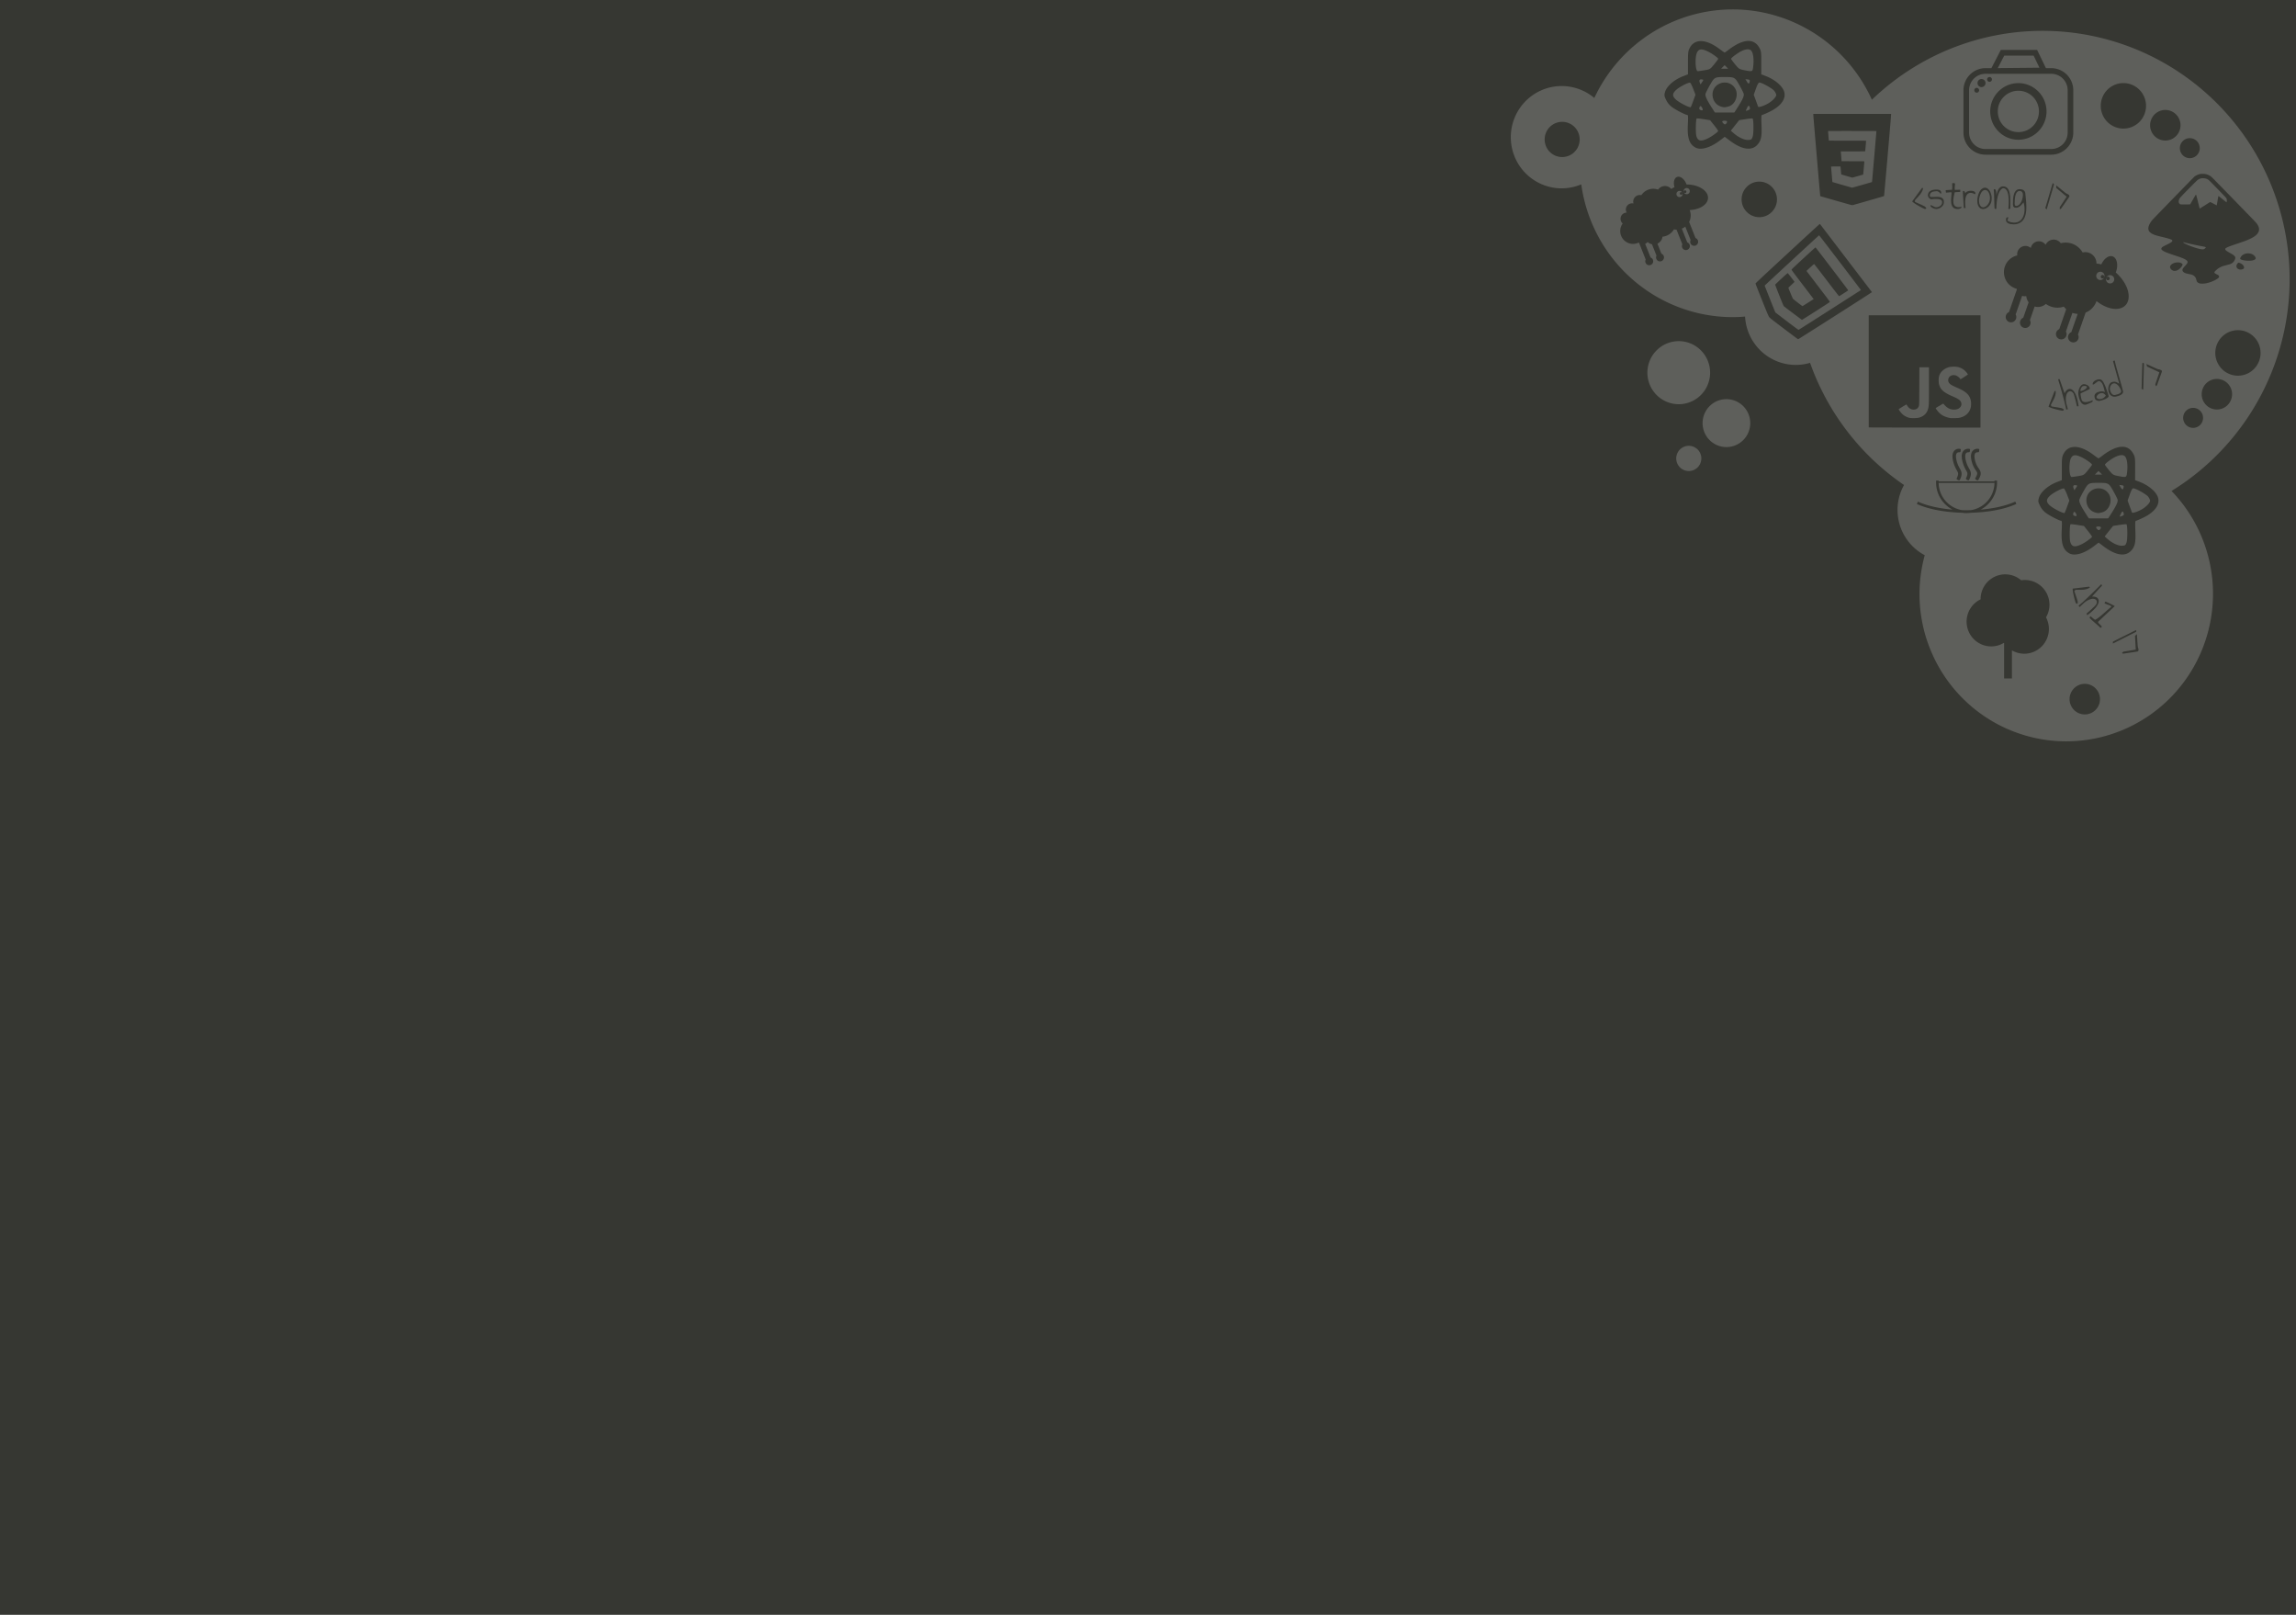 <?xml version="1.0" encoding="UTF-8" standalone="no"?>
<svg
   xmlns:dc="http://purl.org/dc/elements/1.1/"
   xmlns:cc="http://creativecommons.org/ns#"
   xmlns:rdf="http://www.w3.org/1999/02/22-rdf-syntax-ns#"
   xmlns:svg="http://www.w3.org/2000/svg"
   xmlns="http://www.w3.org/2000/svg"
   xmlns:sodipodi="http://sodipodi.sourceforge.net/DTD/sodipodi-0.dtd"
   xmlns:inkscape="http://www.inkscape.org/namespaces/inkscape"
   width="338.67mm"
   height="238.125mm"
   version="1.1"
   viewBox="0 0 338.67 238.125"
   id="svg8"
   sodipodi:docname="contactbg.svg"
   inkscape:version="0.92.3 (2405546, 2018-03-11)">
  <defs
     id="defs12" />
  <sodipodi:namedview
     pagecolor="#ffffff"
     bordercolor="#666666"
     borderopacity="1"
     objecttolerance="10"
     gridtolerance="10"
     guidetolerance="10"
     inkscape:pageopacity="0"
     inkscape:pageshadow="2"
     inkscape:window-width="1280"
     inkscape:window-height="999"
     id="namedview10"
     showgrid="false"
     inkscape:zoom="0.25077877"
     inkscape:cx="640.00632"
     inkscape:cy="686.00544"
     inkscape:window-x="0"
     inkscape:window-y="0"
     inkscape:window-maximized="1"
     inkscape:current-layer="svg8" />
  <g
     id="g825"
     transform="translate(0,-0.391)">
    <rect
       y="0.391"
       width="338.67"
       height="238.125"
       id="rect2"
       x="0"
       style="fill:#363732;stroke-width:1" />
    <path
       d="m 255.58,1.778 a 22.573,22.69 0 0 0 -20.41,13.061 7.504,7.543 0 0 0 -4.816,-1.76 7.504,7.543 0 0 0 -7.504,7.543 7.504,7.543 0 0 0 7.504,7.543 7.504,7.543 0 0 0 2.891,-0.59 22.573,22.69 0 0 0 22.335,19.583 22.573,22.69 0 0 0 1.825,-0.085 7.504,7.543 0 0 0 7.489,7.131 7.504,7.543 0 0 0 2.099,-0.306 36.45,36.639 0 0 0 13.86,18.013 7.504,7.543 0 0 0 -0.959,3.682 7.504,7.543 0 0 0 4.015,6.672 21.648,21.76 0 0 0 -0.778,5.686 21.648,21.76 0 0 0 21.648,21.76 21.648,21.76 0 0 0 21.648,-21.76 21.648,21.76 0 0 0 -6.117,-15.159 36.45,36.639 0 0 0 17.422,-31.215 36.45,36.639 0 0 0 -36.45,-36.639 36.45,36.639 0 0 0 -25.172,10.16 22.573,22.69 0 0 0 -20.528,-13.321 z m 2.342,4.652 c 0.684,0.007 1.217,0.34 1.584,0.996 0.279,0.5 0.297,0.635 0.291,2.228 l -0.006,1.696 0.66,0.253 c 1.371,0.527 2.497,1.494 2.731,2.348 0.286,1.041 -0.508,2.117 -2.153,2.917 -0.536,0.261 -1.04,0.474 -1.118,0.474 -0.106,0 -0.127,0.373 -0.081,1.465 0.071,1.692 -0.048,2.292 -0.573,2.894 -0.866,0.992 -2.31,0.781 -4.143,-0.605 l -0.707,-0.534 -0.632,0.486 c -1.44,1.107 -2.854,1.537 -3.663,1.114 h -3.4e-4 c -0.933,-0.488 -1.251,-1.433 -1.148,-3.414 0.056,-1.078 0.039,-1.405 -0.075,-1.405 -0.261,-1.3e-4 -1.656,-0.713 -2.243,-1.146 -0.383,-0.282 -0.671,-0.63 -0.88,-1.059 -0.28,-0.574 -0.298,-0.69 -0.178,-1.137 0.24,-0.895 1.341,-1.858 2.738,-2.395 l 0.655,-0.252 -6.5e-4,-1.698 c -6.6e-4,-1.542 0.024,-1.745 0.271,-2.211 0.738,-1.389 2.436,-1.313 4.422,0.197 0.358,0.272 0.683,0.495 0.722,0.495 0.039,0 0.369,-0.232 0.731,-0.515 0.363,-0.283 0.995,-0.666 1.405,-0.851 0.514,-0.232 0.978,-0.346 1.389,-0.342 z m -0.13,1.233 c -0.262,0 -0.589,0.1 -0.969,0.291 -0.597,0.3 -1.48,0.968 -1.48,1.12 0,0.046 0.263,0.405 0.585,0.798 0.542,0.662 0.637,0.725 1.278,0.852 1.339,0.263 1.317,0.273 1.412,-0.624 0.099,-0.934 0.002,-1.782 -0.247,-2.164 -0.12,-0.185 -0.318,-0.276 -0.58,-0.273 z m -6.843,0.019 c -0.291,2.5e-4 -0.48,0.149 -0.631,0.454 -0.333,0.671 -0.249,2.75 0.111,2.75 0.093,0 0.541,-0.062 0.996,-0.137 0.813,-0.135 0.836,-0.149 1.42,-0.866 0.327,-0.401 0.594,-0.765 0.594,-0.809 0,-0.16 -0.946,-0.828 -1.594,-1.126 -0.381,-0.176 -0.67,-0.265 -0.897,-0.265 z m 44.179,0.071 h 5.358 l 1.298,2.687 h 0.78 c 1.797,0 3.256,1.467 3.256,3.273 v 6.214 c 0,1.806 -1.46,3.273 -3.256,3.273 h -9.69 c -1.797,0 -3.256,-1.467 -3.256,-3.273 v -6.214 c 0,-1.806 1.459,-3.273 3.256,-3.273 h 0.868 z m 0.506,0.836 -0.951,1.844 6.146,-0.059 -0.862,-1.785 z m -41.242,1.407 -0.264,0.266 -0.264,0.266 h 1.057 l -0.264,-0.266 z m 38.483,1.28 c -1.35,0 -2.424,1.08 -2.424,2.437 v 6.214 c 0,1.357 1.074,2.437 2.424,2.437 h 9.69 c 1.35,0 2.425,-1.079 2.425,-2.437 v -6.214 c 0,-1.357 -1.075,-2.437 -2.425,-2.437 h -8.565 l -0.691,0.007 0.003,-0.007 z m 0.589,0.47 a 0.354,0.356 0 0 1 0.355,0.356 0.354,0.356 0 0 1 -0.355,0.356 0.354,0.356 0 0 1 -0.354,-0.356 0.354,0.356 0 0 1 0.354,-0.356 z m -39.072,0.007 c -1.476,0 -1.506,0.016 -2.163,1.167 -0.319,0.559 -0.614,1.147 -0.654,1.307 -0.08,0.314 0.175,0.873 0.941,2.068 l 0.419,0.652 c 0.019,0.014 0.041,0.027 0.061,0.038 h 2.792 c 0.02,-0.012 0.041,-0.021 0.059,-0.035 l 0.421,-0.655 c 0.767,-1.194 1.021,-1.753 0.941,-2.067 -0.04,-0.16 -0.335,-0.748 -0.654,-1.307 -0.658,-1.151 -0.687,-1.167 -2.163,-1.167 z m 37.89,0.292 a 0.591,0.594 0 0 1 0.591,0.594 0.591,0.594 0 0 1 -0.591,0.594 0.591,0.594 0 0 1 -0.591,-0.594 0.591,0.594 0 0 1 0.591,-0.594 z m -34.822,0.021 0.216,0.366 c 0.223,0.379 0.355,0.364 0.423,-0.049 0.031,-0.186 -0.036,-0.248 -0.299,-0.278 z m -6.531,0.027 c -0.25,0 -0.323,0.158 -0.207,0.464 l 0.112,0.294 0.232,-0.354 c 0.232,-0.353 0.232,-0.353 -0.019,-0.393 -0.043,-0.007 -0.082,-0.01 -0.118,-0.011 z m 3.545,0.47 c 0.558,0.017 1.114,0.287 1.464,0.865 0.569,0.937 0.053,2.376 -0.952,2.657 -0.558,0.156 -0.655,0.16 -1.071,0.042 -0.791,-0.223 -1.308,-0.933 -1.308,-1.796 6.6e-4,-1.122 0.936,-1.797 1.866,-1.769 z m 5.045,0 c -0.132,3.9e-4 -0.293,0.285 -0.511,0.904 l -0.319,0.903 0.294,0.8 c 0.162,0.44 0.317,0.867 0.345,0.949 0.055,0.162 0.951,-0.139 1.579,-0.529 0.586,-0.365 1.096,-0.917 1.096,-1.188 0,-0.147 -0.137,-0.43 -0.304,-0.629 -0.308,-0.367 -1.827,-1.21 -2.18,-1.209 z m -10.283,0.019 c -0.345,0.014 -1.571,0.663 -2.011,1.08 -0.56,0.531 -0.575,0.881 -0.059,1.38 0.472,0.457 2.072,1.281 2.225,1.145 0.03,-0.027 0.2,-0.449 0.377,-0.937 l 0.322,-0.888 -0.33,-0.864 c -0.182,-0.475 -0.392,-0.885 -0.468,-0.91 -0.015,-0.007 -0.034,-0.007 -0.057,-0.007 z m 63.975,0.06 a 3.339,3.356 0 0 1 3.339,3.356 3.339,3.356 0 0 1 -3.339,3.356 3.339,3.356 0 0 1 -3.339,-3.356 3.339,3.356 0 0 1 3.339,-3.356 z m -15.491,0.007 c 2.287,0 4.152,1.875 4.152,4.174 0,2.299 -1.866,4.174 -4.152,4.174 -2.287,0 -4.153,-1.875 -4.153,-4.174 0,-2.299 1.866,-4.174 4.153,-4.174 z m -6.147,0.696 a 0.354,0.356 0 0 1 0.355,0.356 0.354,0.356 0 0 1 -0.355,0.356 0.354,0.356 0 0 1 -0.355,-0.356 0.354,0.356 0 0 1 0.355,-0.356 z m 6.147,0.428 c -1.682,0 -3.035,1.359 -3.035,3.05 0,1.691 1.352,3.05 3.035,3.05 1.682,0 3.034,-1.359 3.034,-3.05 0,-1.691 -1.352,-3.05 -3.034,-3.05 z m -39.782,2.216 c -0.069,0.01 -0.15,0.124 -0.255,0.345 -0.218,0.459 -0.217,0.459 0.199,0.3 0.221,-0.085 0.28,-0.175 0.231,-0.36 -0.052,-0.199 -0.107,-0.294 -0.176,-0.285 z m -7.104,0.052 c -0.068,6e-5 -0.126,0.079 -0.166,0.236 -0.046,0.178 0.008,0.273 0.194,0.344 0.308,0.117 0.381,-0.009 0.202,-0.345 v -3.3e-4 c -0.083,-0.157 -0.162,-0.235 -0.23,-0.235 z m 68.559,0.564 a 2.243,2.255 0 0 1 2.243,2.255 2.243,2.255 0 0 1 -2.243,2.255 2.243,2.255 0 0 1 -2.243,-2.255 2.243,2.255 0 0 1 2.243,-2.255 z m -51.916,0.58 h 11.464 v 3.3e-4 h 0.011 l -0.01,0.106 c -0.006,0.059 -0.015,0.224 -0.022,0.367 -0.022,0.456 -0.994,11.629 -1.014,11.649 -0.02,0.019 -4.444,1.292 -4.561,1.312 -0.06,0.01 -0.092,0.014 -0.121,0.018 -0.006,6.4e-4 -0.018,0.007 -0.021,0.007 h -3.6e-4 c -0.002,1.2e-4 -0.011,0 -0.012,0 -6.5e-4,-7e-5 -0.014,-0.007 -0.016,-0.007 -0.008,-5.2e-4 -0.021,5.1e-4 -0.024,0 -0.005,-0.007 -0.045,-0.014 -0.089,-0.021 -0.072,-0.01 -4.441,-1.258 -4.53,-1.293 -0.03,-0.012 -0.038,-0.026 -0.045,-0.072 -0.023,-0.173 -0.982,-11.388 -0.991,-11.594 -0.007,-0.136 -0.016,-0.298 -0.021,-0.361 l -0.01,-0.113 h 0.011 z m -17.111,0.669 c -0.055,0 -0.089,6.5e-4 -0.096,0.008 -0.138,0.139 -0.176,2.103 -0.05,2.569 0.212,0.781 0.676,0.876 1.732,0.352 0.562,-0.279 1.478,-0.945 1.483,-1.08 0.002,-0.051 -0.264,-0.43 -0.591,-0.841 l -0.583,-0.732 c -0.006,-0.007 -0.012,-0.011 -0.018,-0.016 l -0.958,-0.151 c -0.398,-0.063 -0.754,-0.104 -0.919,-0.109 z m 8.055,0.007 c -0.168,0 -0.525,0.037 -0.92,0.098 l -0.943,0.145 c -0.014,0.011 -0.032,0.029 -0.047,0.042 l -0.589,0.739 -0.621,0.779 0.455,0.395 c 0.702,0.61 1.588,1.011 2.144,0.971 0.439,-0.032 0.488,-0.071 0.635,-0.513 0.152,-0.455 0.141,-2.487 -0.014,-2.643 -0.009,-0.009 -0.044,-0.013 -0.1,-0.013 z m -4.028,0.331 c -0.054,0 -0.108,0 -0.159,0.007 -0.248,0.034 -0.25,0.162 -0.01,0.404 0.147,0.148 0.229,0.161 0.357,0.054 0.091,-0.076 0.166,-0.213 0.166,-0.303 0,-0.082 -0.085,-0.135 -0.23,-0.155 h -0.125 z m -23.967,0.166 a 2.582,2.596 0 0 1 2.583,2.596 2.582,2.596 0 0 1 -2.583,2.596 2.582,2.596 0 0 1 -2.582,-2.596 2.582,2.596 0 0 1 2.582,-2.596 z m 42.79,1.345 c -1.958,0 -3.562,0.007 -3.565,0.01 -0.005,0.008 0.106,1.385 0.113,1.415 3.3e-4,0 1.234,0.007 2.741,0.007 2.079,0 2.59,0 2.709,0.014 h 0.03 v 0.007 h 0.009 c 0.012,0.033 -0.118,1.519 -0.135,1.54 -0.012,0.014 -0.363,0.018 -1.803,0.018 h -1.754 c -9.6e-4,3.5e-4 -0.026,3.5e-4 -0.026,0 -9.6e-4,3.5e-4 -0.008,0 -0.008,0 l 0.008,0.091 c 0.005,0.051 0.031,0.377 0.059,0.725 l 0.05,0.632 3.347,0.014 0.003,0.062 c 0.006,0.084 -0.127,1.563 -0.159,1.807 -3e-5,6.5e-4 -0.002,0.019 -0.002,0.02 -3e-5,0 -9.5e-4,0 -9.5e-4,0.007 -9.6e-4,0.01 -0.007,0.062 -0.007,0.062 -0.007,0.007 -0.369,0.111 -0.805,0.233 l -0.793,0.221 -0.811,-0.232 c -0.446,-0.127 -0.815,-0.238 -0.82,-0.247 -0.006,-0.009 -0.029,-0.252 -0.054,-0.541 -0.024,-0.289 -0.048,-0.549 -0.052,-0.577 l -0.008,-0.051 h -0.696 c -0.383,0 -0.696,0.007 -0.696,0.01 -6.5e-4,0.028 0.196,2.277 0.199,2.281 0.008,0.009 2.882,0.837 2.91,0.839 0.015,6.6e-4 0.679,-0.185 1.476,-0.413 0.797,-0.228 1.451,-0.417 1.455,-0.42 0.009,-0.008 0.656,-7.494 0.649,-7.514 -0.005,-0.014 -0.73,-0.017 -3.565,-0.017 z m 49.791,1.06 a 1.468,1.476 0 0 1 1.468,1.476 1.468,1.476 0 0 1 -1.468,1.476 1.468,1.476 0 0 1 -1.468,-1.476 1.468,1.476 0 0 1 1.468,-1.476 z m 1.89,5.264 c 0.158,0 0.316,0.009 0.42,0.031 0.32,0.069 0.606,0.199 0.85,0.389 0.13,0.101 1.145,1.137 5.91,6.039 0.383,0.394 0.734,0.771 0.798,0.856 0.294,0.395 0.403,0.761 0.321,1.085 -0.14,0.558 -0.728,0.994 -1.988,1.479 -0.122,0.047 -0.651,0.23 -1.176,0.407 -0.964,0.325 -1.226,0.421 -1.512,0.555 -0.194,0.091 -0.263,0.147 -0.278,0.227 -0.029,0.156 0.1,0.269 0.675,0.588 0.507,0.282 0.668,0.403 0.757,0.567 0.066,0.121 0.064,0.223 -0.006,0.39 -0.132,0.317 -0.301,0.505 -0.574,0.639 -0.143,0.07 -0.248,0.104 -0.613,0.195 -0.523,0.131 -0.657,0.173 -0.892,0.284 -0.306,0.144 -0.511,0.288 -0.764,0.535 -0.285,0.279 -0.266,0.339 0.179,0.567 0.279,0.143 0.347,0.218 0.32,0.358 -0.023,0.123 -0.159,0.238 -0.518,0.437 -0.462,0.257 -1.078,0.468 -1.573,0.54 -0.22,0.032 -0.564,0.032 -0.711,0 h -3.5e-4 c -0.225,-0.049 -0.403,-0.166 -0.478,-0.314 -0.018,-0.036 -0.05,-0.136 -0.07,-0.224 -0.092,-0.393 -0.3,-0.631 -0.664,-0.758 -0.052,-0.018 -0.247,-0.063 -0.435,-0.101 -0.187,-0.037 -0.4,-0.088 -0.472,-0.112 -0.254,-0.085 -0.439,-0.244 -0.474,-0.408 -0.038,-0.175 0.036,-0.306 0.375,-0.67 0.319,-0.342 0.397,-0.476 0.369,-0.628 -0.026,-0.137 -0.232,-0.3 -0.572,-0.451 -0.291,-0.13 -0.495,-0.204 -1.373,-0.496 -0.914,-0.305 -1.239,-0.427 -1.503,-0.565 -0.29,-0.151 -0.414,-0.268 -0.414,-0.392 0,-0.183 0.121,-0.273 0.811,-0.612 0.511,-0.251 0.641,-0.328 0.744,-0.442 0.069,-0.077 0.078,-0.128 0.038,-0.207 -0.056,-0.109 -0.515,-0.257 -1.542,-0.499 -0.608,-0.143 -0.942,-0.24 -1.2,-0.349 -0.881,-0.371 -1.003,-0.946 -0.393,-1.859 0.06,-0.089 0.15,-0.213 0.201,-0.274 0.118,-0.142 6.112,-6.307 6.217,-6.393 0.205,-0.169 0.5,-0.31 0.789,-0.377 0.104,-0.024 0.262,-0.037 0.42,-0.038 z m -77.298,0.419 a 1.469,0.905 68.19 0 1 1.143,1.063 1.469,0.905 68.19 0 1 0.033,0.089 3.039,1.888 2.178 0 1 0.199,0 3.039,1.888 2.178 0 1 2.967,2.002 3.039,1.888 2.178 0 1 -2.711,1.769 2.079,2.09 0 0 1 0.009,0.021 2.079,2.09 0 0 1 -0.084,1.728 l 0.943,2.379 a 0.585,0.588 0 0 1 0.342,0.334 0.585,0.588 0 0 1 -0.327,0.764 0.585,0.588 0 0 1 -0.76,-0.329 0.585,0.588 0 0 1 0.02,-0.478 l -0.784,-1.979 a 2.079,2.09 0 0 1 -0.512,0.297 2.079,2.09 0 0 1 -3.5e-4,0 l 0.801,2.021 a 0.585,0.588 0 0 1 0.342,0.334 0.585,0.588 0 0 1 -0.327,0.764 0.585,0.588 0 0 1 -0.76,-0.328 0.585,0.588 0 0 1 0.02,-0.478 l -0.857,-2.164 a 2.079,2.09 0 0 1 -0.383,-0.038 2.209,2.22 0 0 1 -1.082,0.931 2.209,2.22 0 0 1 -0.605,0.146 1.299,1.306 0 0 1 -0.749,1.026 l 0.585,1.477 a 0.585,0.588 0 0 1 0.342,0.333 0.585,0.588 0 0 1 -0.327,0.764 0.585,0.588 0 0 1 -0.76,-0.328 0.585,0.588 0 0 1 0.021,-0.479 l -0.664,-1.676 a 1.299,1.306 0 0 1 -0.638,-0.339 0.91,0.914 0 0 1 -0.367,0.272 l 0.801,2.02 a 0.585,0.588 0 0 1 0.342,0.334 0.585,0.588 0 0 1 -0.327,0.764 0.585,0.588 0 0 1 -0.76,-0.328 0.585,0.588 0 0 1 0.02,-0.478 l -0.965,-2.434 a 0.91,0.914 0 0 1 -0.072,-0.062 1.884,1.894 0 0 1 -0.137,0.062 1.884,1.894 0 0 1 -2.447,-1.058 1.884,1.894 0 0 1 0.229,-1.817 0.91,0.914 0 0 1 -0.25,-0.353 0.91,0.914 0 0 1 0.508,-1.188 0.91,0.914 0 0 1 0.335,-0.064 0.91,0.914 0 0 1 -0.058,-0.117 0.91,0.914 0 0 1 0.509,-1.188 0.91,0.914 0 0 1 0.549,-0.039 0.975,0.98 0 0 1 0.426,-1.109 l 3.3e-4,3.4e-4 a 0.975,0.98 0 0 1 0.149,-0.075 0.975,0.98 0 0 1 0.58,-0.044 2.144,2.155 0 0 1 0.977,-0.79 2.144,2.155 0 0 1 1.5,-0.031 1.234,1.241 0 0 1 0.552,-0.439 1.234,1.241 0 0 1 1.398,0.353 3.039,1.888 2.178 0 1 0.465,-0.282 1.469,0.905 68.19 0 1 0.362,-1.49 1.469,0.905 68.19 0 1 0.244,-0.042 z m 77.431,0.228 c -0.32,-0.015 -0.576,0.054 -0.828,0.223 -0.081,0.054 -0.409,0.373 -1.072,1.043 -1.076,1.087 -1.541,1.577 -1.622,1.714 -0.124,0.206 -0.168,0.44 -0.117,0.616 0.033,0.114 0.14,0.224 0.246,0.253 0.044,0.013 0.302,0.017 0.746,0.014 l 0.677,-0.007 0.414,-0.719 c 0.296,-0.514 0.422,-0.72 0.444,-0.72 0.025,0 0.07,0.16 0.286,1.032 0.141,0.568 0.259,1.032 0.261,1.032 0.002,0 0.34,-0.213 0.75,-0.473 v 3.5e-4 c 0.41,-0.26 0.761,-0.481 0.781,-0.49 0.03,-0.014 0.115,0.025 0.509,0.235 0.26,0.138 0.475,0.249 0.478,0.245 0.005,-0.007 0.056,-0.306 0.117,-0.672 0.061,-0.366 0.118,-0.673 0.128,-0.682 0.009,-0.009 0.027,-0.013 0.039,-0.008 0.012,0.007 0.272,0.211 0.576,0.456 0.305,0.246 0.562,0.447 0.572,0.447 0.03,7e-5 0.058,-0.123 0.058,-0.25 -1.7e-4,-0.133 -0.028,-0.254 -0.083,-0.362 -0.037,-0.073 -2.382,-2.485 -2.565,-2.638 -0.209,-0.175 -0.484,-0.276 -0.795,-0.29 z m -65.527,0.499 a 2.608,2.622 0 0 1 2.609,2.622 2.608,2.622 0 0 1 -2.609,2.622 2.608,2.622 0 0 1 -2.608,-2.622 2.608,2.622 0 0 1 2.608,-2.622 z m 28.61,0.216 c 0.044,0 0.08,0 0.109,0.007 0.062,0.007 0.105,0.02 0.127,0.047 0.022,0.027 0.031,0.067 0.027,0.121 0,0.05 -0.007,0.112 -0.02,0.188 -0.009,0.076 -0.018,0.168 -0.027,0.276 -0.005,0.108 0,0.229 0.013,0.363 l 0.803,-0.027 v 0.33 c -0.036,0 -0.091,0 -0.167,0.007 -0.076,0.007 -0.158,0.009 -0.248,0.014 -0.085,0.007 -0.165,0.009 -0.241,0.014 -0.071,0.007 -0.125,0.014 -0.161,0.027 -0.036,0.162 -0.074,0.334 -0.114,0.518 -0.04,0.184 -0.067,0.366 -0.08,0.545 -0.013,0.179 -0.009,0.348 0.013,0.505 0.022,0.153 0.078,0.28 0.167,0.384 0.089,0.099 0.216,0.168 0.382,0.209 0.165,0.036 0.384,0.022 0.656,-0.04 -0.009,0.067 -0.036,0.123 -0.08,0.168 -0.04,0.04 -0.089,0.074 -0.147,0.101 -0.054,0.022 -0.112,0.04 -0.174,0.054 -0.062,0.009 -0.118,0.014 -0.167,0.014 -0.228,0 -0.408,-0.04 -0.542,-0.121 -0.134,-0.085 -0.234,-0.195 -0.301,-0.33 -0.067,-0.135 -0.109,-0.287 -0.127,-0.458 -0.018,-0.175 -0.025,-0.352 -0.02,-0.532 0.009,-0.179 0.022,-0.357 0.04,-0.532 0.018,-0.175 0.027,-0.334 0.027,-0.478 -0.04,-0.014 -0.096,-0.018 -0.167,-0.014 -0.067,0 -0.141,0.007 -0.221,0.014 -0.076,0.007 -0.15,0.011 -0.221,0.02 -0.071,0.009 -0.132,0.014 -0.181,0.014 -0.022,0 -0.038,-0.031 -0.047,-0.094 -0.005,-0.067 -0.013,-0.157 -0.027,-0.269 l 0.944,-0.067 c 0.013,-0.157 0.022,-0.269 0.027,-0.336 0.005,-0.067 0.005,-0.123 0,-0.168 0,-0.05 -0.002,-0.103 -0.007,-0.162 v -0.289 c 0.058,-0.009 0.109,-0.014 0.152,-0.017 z m 14.727,0.031 c 0.012,0 0.025,0.009 0.038,0.02 0.027,0.018 0.06,0.065 0.1,0.141 l -1.085,3.695 -0.201,-0.202 1.031,-3.493 c 0.009,-0.027 0.02,-0.056 0.034,-0.087 0.013,-0.036 0.029,-0.059 0.047,-0.067 0.011,-0.007 0.023,-0.009 0.035,-0.007 z m 0.467,0.296 c 0.036,0.031 0.089,0.079 0.161,0.141 0.076,0.059 0.161,0.126 0.254,0.202 0.094,0.076 0.19,0.157 0.288,0.242 0.103,0.085 0.201,0.166 0.295,0.242 0.094,0.072 0.176,0.139 0.248,0.202 0.076,0.059 0.134,0.101 0.174,0.128 0.04,0.031 0.089,0.06 0.147,0.087 0.058,0.022 0.114,0.051 0.167,0.088 0.058,0.031 0.107,0.07 0.147,0.114 0.04,0.04 0.06,0.094 0.06,0.162 0,0.009 -0.002,0.022 -0.007,0.04 0,0.014 -0.002,0.025 -0.007,0.034 -0.031,0.04 -0.076,0.105 -0.134,0.195 -0.058,0.085 -0.125,0.184 -0.201,0.296 -0.076,0.108 -0.156,0.224 -0.241,0.35 -0.085,0.121 -0.165,0.238 -0.241,0.35 -0.076,0.108 -0.145,0.206 -0.208,0.296 -0.058,0.085 -0.1,0.148 -0.127,0.188 -0.04,0.05 -0.078,0.09 -0.114,0.121 -0.036,0.027 -0.085,0.04 -0.147,0.04 v -0.289 l 1.024,-1.548 -1.54,-1.292 z m -7.885,0.167 c 0.03,0 0.06,-5.2e-4 0.091,0 0.196,0.009 0.357,0.063 0.482,0.162 0.129,0.099 0.23,0.231 0.301,0.397 0.076,0.166 0.129,0.357 0.161,0.572 0.036,0.215 0.058,0.444 0.067,0.687 0.013,0.242 0.018,0.489 0.013,0.74 -0.005,0.247 -0.007,0.485 -0.007,0.713 -0.04,0.009 -0.08,0.025 -0.121,0.047 -0.04,0.018 -0.074,0.025 -0.101,0.02 -0.027,0 -0.047,-0.018 -0.06,-0.054 -0.009,-0.04 -0.005,-0.117 0.013,-0.229 0.005,-0.081 0.011,-0.204 0.02,-0.37 0.013,-0.17 0.018,-0.359 0.013,-0.565 0,-0.206 -0.011,-0.42 -0.034,-0.639 -0.022,-0.22 -0.065,-0.419 -0.127,-0.599 -0.058,-0.184 -0.143,-0.332 -0.254,-0.444 -0.112,-0.117 -0.257,-0.175 -0.435,-0.175 -0.183,0.076 -0.337,0.22 -0.462,0.431 -0.121,0.211 -0.219,0.458 -0.295,0.74 -0.071,0.283 -0.125,0.59 -0.161,0.922 -0.031,0.328 -0.049,0.648 -0.054,0.962 -0.009,-0.007 -0.027,-0.007 -0.054,-0.007 h -0.08 c -0.027,-0.007 -0.054,-0.009 -0.08,-0.014 -0.022,-0.007 -0.036,-0.009 -0.04,-0.014 -0.009,-0.072 -0.018,-0.175 -0.027,-0.31 -0.005,-0.139 -0.011,-0.294 -0.02,-0.464 -0.005,-0.175 -0.009,-0.357 -0.013,-0.545 -0.005,-0.188 -0.009,-0.368 -0.013,-0.538 -0.005,-0.17 -0.011,-0.323 -0.02,-0.458 -0.005,-0.139 -0.013,-0.245 -0.027,-0.316 0,-0.007 -0.002,-0.016 -0.007,-0.034 0,-0.018 -0.002,-0.038 -0.007,-0.06 v -0.094 c 0.067,-0.054 0.123,-0.072 0.167,-0.054 0.049,0.018 0.089,0.059 0.121,0.121 0.031,0.059 0.054,0.132 0.067,0.222 0.013,0.09 0.022,0.18 0.027,0.269 0.009,0.09 0.013,0.173 0.013,0.249 v 0.155 c 0.009,-0.076 0.022,-0.166 0.04,-0.269 0.018,-0.103 0.045,-0.209 0.08,-0.316 0.036,-0.108 0.078,-0.213 0.127,-0.316 0.054,-0.108 0.118,-0.202 0.194,-0.283 0.076,-0.081 0.161,-0.144 0.254,-0.188 0.074,-0.034 0.155,-0.052 0.244,-0.055 z m -2.607,0.19 c 0.143,0 0.275,0.05 0.395,0.148 0.125,0.099 0.23,0.227 0.315,0.384 0.089,0.157 0.156,0.332 0.201,0.525 0.045,0.193 0.062,0.381 0.054,0.565 0,0.269 -0.051,0.509 -0.154,0.72 -0.103,0.211 -0.234,0.381 -0.395,0.511 -0.156,0.13 -0.326,0.218 -0.509,0.263 -0.179,0.045 -0.348,0.034 -0.509,-0.034 -0.156,-0.072 -0.288,-0.204 -0.395,-0.397 -0.103,-0.193 -0.154,-0.455 -0.154,-0.787 0,-0.103 0.009,-0.222 0.027,-0.357 0.018,-0.139 0.047,-0.278 0.087,-0.417 0.04,-0.139 0.089,-0.276 0.147,-0.411 0.062,-0.135 0.136,-0.254 0.221,-0.357 0.085,-0.108 0.183,-0.193 0.295,-0.256 0.112,-0.067 0.237,-0.101 0.375,-0.101 z m -9.313,0.034 h 0.154 c 0,0.108 -0.025,0.222 -0.074,0.343 -0.045,0.121 -0.105,0.242 -0.181,0.363 -0.071,0.117 -0.154,0.231 -0.248,0.343 -0.094,0.112 -0.185,0.218 -0.275,0.316 -0.085,0.094 -0.165,0.18 -0.241,0.256 -0.071,0.076 -0.127,0.137 -0.167,0.182 v 0.256 c 0.04,0.014 0.096,0.038 0.167,0.074 0.076,0.031 0.161,0.07 0.254,0.114 0.094,0.04 0.19,0.083 0.288,0.128 0.103,0.045 0.201,0.09 0.295,0.135 0.094,0.045 0.176,0.085 0.248,0.121 0.076,0.036 0.129,0.06 0.161,0.074 0.013,0.009 0.034,0.025 0.06,0.047 0.027,0.022 0.054,0.047 0.08,0.074 0.027,0.027 0.051,0.054 0.074,0.081 0.027,0.027 0.042,0.047 0.047,0.06 -0.027,0.054 -0.054,0.09 -0.08,0.108 -0.027,0.018 -0.062,0.027 -0.107,0.027 -0.036,0 -0.107,-0.025 -0.214,-0.074 -0.107,-0.05 -0.23,-0.11 -0.368,-0.182 -0.138,-0.076 -0.283,-0.157 -0.435,-0.242 -0.152,-0.09 -0.292,-0.175 -0.422,-0.256 -0.125,-0.085 -0.23,-0.159 -0.315,-0.222 -0.085,-0.063 -0.127,-0.105 -0.127,-0.128 v -0.034 c 0.005,-0.018 0.009,-0.027 0.013,-0.027 z m -34.697,0.012 a 0.455,0.457 0 0 0 -0.178,0.033 0.455,0.457 0 0 0 -0.069,0.035 0.455,0.457 0 0 0 -0.185,0.559 0.455,0.457 0 0 0 0.591,0.255 0.455,0.457 0 0 0 0.254,-0.594 0.455,0.457 0 0 0 -0.413,-0.288 z m 49.099,0.169 c 0.094,0 0.183,0.009 0.268,0.027 0.089,0.014 0.17,0.04 0.241,0.081 0.076,0.04 0.141,0.094 0.194,0.162 0.054,0.067 0.096,0.153 0.127,0.256 0.018,0.202 0.04,0.422 0.067,0.66 0.027,0.233 0.049,0.478 0.067,0.734 0.018,0.251 0.027,0.505 0.027,0.761 0,0.256 -0.018,0.503 -0.054,0.74 -0.031,0.238 -0.087,0.46 -0.167,0.666 -0.076,0.211 -0.185,0.395 -0.328,0.552 -0.138,0.161 -0.312,0.289 -0.522,0.384 -0.21,0.099 -0.462,0.153 -0.757,0.161 -0.125,0 -0.257,-0.009 -0.395,-0.027 -0.138,-0.014 -0.266,-0.045 -0.382,-0.094 -0.116,-0.045 -0.21,-0.112 -0.281,-0.202 -0.076,-0.085 -0.114,-0.202 -0.114,-0.35 0,-0.121 0.02,-0.213 0.06,-0.276 0.04,-0.062 0.134,-0.094 0.281,-0.094 -0.013,0.062 -0.029,0.126 -0.047,0.188 -0.022,0.063 -0.04,0.121 -0.054,0.175 -0.018,0.054 -0.025,0.096 -0.02,0.128 0,0.031 0.016,0.042 0.047,0.034 0.143,0.094 0.299,0.162 0.469,0.202 0.17,0.04 0.337,0.06 0.502,0.06 0.25,-0.007 0.464,-0.056 0.643,-0.155 0.183,-0.099 0.333,-0.227 0.449,-0.384 0.121,-0.157 0.212,-0.339 0.275,-0.545 0.067,-0.202 0.107,-0.413 0.121,-0.633 0.018,-0.215 0.013,-0.433 -0.013,-0.653 -0.027,-0.22 -0.069,-0.422 -0.127,-0.606 -0.076,0.085 -0.154,0.175 -0.234,0.269 -0.076,0.094 -0.158,0.179 -0.248,0.256 -0.089,0.072 -0.185,0.132 -0.288,0.182 -0.098,0.05 -0.21,0.074 -0.335,0.074 -0.129,0 -0.228,-0.022 -0.295,-0.067 -0.062,-0.045 -0.105,-0.105 -0.127,-0.182 -0.022,-0.081 -0.034,-0.173 -0.034,-0.276 0.005,-0.103 0.007,-0.213 0.007,-0.33 0,-0.108 0.002,-0.229 0.007,-0.363 0.009,-0.135 0.025,-0.269 0.047,-0.404 0.027,-0.139 0.06,-0.274 0.1,-0.404 0.045,-0.135 0.103,-0.254 0.174,-0.357 0.071,-0.108 0.161,-0.193 0.268,-0.256 0.107,-0.062 0.234,-0.094 0.382,-0.094 z m -12.3,0.06 c 0.067,0 0.143,0.007 0.228,0.014 0.089,0.007 0.17,0.022 0.241,0.054 0.076,0.027 0.138,0.072 0.187,0.135 0.054,0.063 0.08,0.15 0.08,0.263 -0.009,0.076 -0.022,0.123 -0.04,0.141 -0.013,0.014 -0.036,0.009 -0.067,-0.014 -0.027,-0.027 -0.06,-0.062 -0.1,-0.108 -0.04,-0.045 -0.089,-0.088 -0.147,-0.128 -0.054,-0.045 -0.121,-0.079 -0.201,-0.101 -0.076,-0.022 -0.163,-0.022 -0.261,0 -0.103,0 -0.205,0.011 -0.308,0.034 -0.103,0.018 -0.196,0.051 -0.281,0.101 -0.08,0.05 -0.147,0.117 -0.201,0.202 -0.049,0.085 -0.074,0.193 -0.074,0.323 0,0.067 0.029,0.114 0.087,0.141 0.062,0.022 0.143,0.034 0.241,0.034 0.103,0 0.216,0 0.341,-0.007 0.129,-0.009 0.261,-0.014 0.395,-0.014 0.134,0 0.263,0.011 0.388,0.034 0.125,0.018 0.234,0.059 0.328,0.121 0.098,0.059 0.174,0.144 0.228,0.256 0.054,0.112 0.074,0.258 0.06,0.437 0,0.13 -0.038,0.254 -0.114,0.37 -0.071,0.117 -0.165,0.22 -0.281,0.31 -0.112,0.085 -0.237,0.153 -0.375,0.202 -0.138,0.05 -0.272,0.067 -0.402,0.054 -0.054,-0.007 -0.127,-0.018 -0.221,-0.04 -0.089,-0.027 -0.179,-0.063 -0.268,-0.108 -0.085,-0.045 -0.158,-0.099 -0.221,-0.162 -0.062,-0.067 -0.094,-0.146 -0.094,-0.236 0.08,0 0.154,0.016 0.221,0.047 0.071,0.031 0.141,0.067 0.208,0.108 0.067,0.036 0.134,0.07 0.201,0.101 0.071,0.027 0.147,0.04 0.228,0.04 0.094,0 0.19,-0.016 0.288,-0.047 0.103,-0.036 0.196,-0.083 0.281,-0.141 0.085,-0.063 0.154,-0.137 0.208,-0.222 0.054,-0.09 0.08,-0.186 0.08,-0.289 0.005,-0.031 0.005,-0.07 0,-0.114 0,-0.045 -0.013,-0.09 -0.04,-0.135 -0.027,-0.05 -0.071,-0.094 -0.134,-0.135 -0.062,-0.045 -0.154,-0.079 -0.275,-0.101 -0.116,-0.022 -0.263,-0.034 -0.442,-0.034 -0.179,-0.007 -0.4,0.011 -0.663,0.047 -0.067,0 -0.132,-0.018 -0.194,-0.054 -0.062,-0.04 -0.118,-0.088 -0.167,-0.141 -0.049,-0.059 -0.089,-0.119 -0.121,-0.182 -0.031,-0.067 -0.047,-0.13 -0.047,-0.188 0,-0.175 0.036,-0.316 0.107,-0.424 0.076,-0.112 0.172,-0.2 0.288,-0.263 0.116,-0.067 0.246,-0.114 0.388,-0.141 0.143,-0.027 0.288,-0.04 0.435,-0.04 z m 7.224,0.06 c -0.107,0 -0.203,0.027 -0.288,0.081 -0.085,0.054 -0.163,0.128 -0.234,0.222 -0.067,0.09 -0.125,0.193 -0.174,0.31 -0.049,0.117 -0.091,0.233 -0.127,0.35 -0.031,0.117 -0.056,0.231 -0.074,0.343 -0.013,0.108 -0.02,0.202 -0.02,0.283 0.013,0.274 0.06,0.485 0.141,0.633 0.08,0.148 0.176,0.247 0.288,0.296 0.116,0.045 0.241,0.045 0.375,0 0.134,-0.045 0.259,-0.123 0.375,-0.236 0.116,-0.117 0.214,-0.26 0.295,-0.431 0.085,-0.175 0.132,-0.37 0.141,-0.585 0.009,-0.162 -0.005,-0.319 -0.04,-0.471 -0.031,-0.153 -0.078,-0.287 -0.141,-0.404 -0.058,-0.121 -0.132,-0.215 -0.221,-0.283 -0.085,-0.072 -0.183,-0.108 -0.295,-0.108 z m -44.276,0.054 a 0.195,0.196 0 0 1 0.183,0.124 0.195,0.196 0 0 1 -0.109,0.254 0.195,0.196 0 0 1 -0.253,-0.109 0.195,0.196 0 0 1 0.079,-0.24 0.195,0.196 0 0 1 0,-3.6e-4 0.195,0.196 0 0 1 0.03,-0.015 0.195,0.196 0 0 1 0.07,-0.014 z m 42.114,0.06 c 0.062,0 0.125,0 0.187,0.007 0.125,0.009 0.23,0.036 0.315,0.081 0.089,0.04 0.152,0.099 0.187,0.175 0.036,0.072 0.027,0.157 -0.027,0.256 -0.116,-0.067 -0.239,-0.121 -0.368,-0.161 -0.125,-0.04 -0.248,-0.054 -0.368,-0.04 -0.121,0.014 -0.232,0.06 -0.335,0.141 -0.103,0.076 -0.187,0.2 -0.254,0.37 -0.067,0.171 -0.109,0.397 -0.127,0.68 -0.013,0.278 0.007,0.626 0.06,1.043 h -0.254 l -0.013,-0.108 c -0.005,-0.076 -0.011,-0.175 -0.02,-0.296 -0.005,-0.121 -0.013,-0.256 -0.027,-0.404 -0.009,-0.148 -0.018,-0.298 -0.027,-0.451 -0.009,-0.153 -0.018,-0.298 -0.027,-0.437 -0.005,-0.144 -0.011,-0.267 -0.02,-0.37 0,-0.014 -0.002,-0.04 -0.007,-0.081 v -0.35 c 0.054,-0.022 0.1,-0.027 0.141,-0.014 0.04,0.014 0.074,0.038 0.1,0.074 0.027,0.036 0.047,0.079 0.06,0.128 0.013,0.045 0.025,0.09 0.034,0.135 0.058,-0.099 0.141,-0.177 0.248,-0.236 0.112,-0.062 0.23,-0.103 0.355,-0.121 0.062,-0.011 0.125,-0.018 0.187,-0.02 z m -42.918,0.018 a 0.455,0.457 0 0 0 -0.178,0.033 0.455,0.457 0 0 0 -0.069,0.035 0.455,0.457 0 0 0 -0.185,0.559 0.455,0.457 0 0 0 0.591,0.255 0.455,0.457 0 0 0 0.254,-0.594 0.455,0.457 0 0 0 -0.413,-0.288 z m 50.155,0.009 c -0.107,0 -0.201,0.031 -0.281,0.094 -0.08,0.059 -0.147,0.135 -0.201,0.229 -0.054,0.094 -0.096,0.202 -0.127,0.323 -0.031,0.117 -0.056,0.236 -0.074,0.357 -0.013,0.117 -0.025,0.231 -0.034,0.343 -0.005,0.108 -0.007,0.197 -0.007,0.269 0,0.05 -0.002,0.105 -0.007,0.168 -0.005,0.063 -0.002,0.126 0.007,0.188 0.009,0.063 0.027,0.117 0.054,0.162 0.031,0.045 0.08,0.07 0.147,0.074 0.107,0 0.205,-0.025 0.295,-0.074 0.094,-0.05 0.176,-0.117 0.248,-0.202 0.076,-0.085 0.141,-0.179 0.194,-0.283 0.058,-0.108 0.105,-0.218 0.141,-0.33 0.04,-0.112 0.069,-0.22 0.087,-0.323 0.022,-0.108 0.034,-0.202 0.034,-0.283 0.013,-0.085 0.013,-0.171 0,-0.256 -0.009,-0.085 -0.034,-0.162 -0.074,-0.229 -0.04,-0.067 -0.094,-0.121 -0.161,-0.162 -0.067,-0.045 -0.147,-0.067 -0.241,-0.067 z m -49.925,0.169 a 0.195,0.196 0 0 1 0.182,0.124 0.195,0.196 0 0 1 -0.109,0.254 0.195,0.196 0 0 1 -0.253,-0.109 0.195,0.196 0 0 1 0.079,-0.24 0.195,0.196 0 0 1 0.03,-0.015 0.195,0.196 0 0 1 0.071,-0.014 z m 20.47,4.699 h 0.002 l 6.5e-4,6.5e-4 3.831,5.019 2.907,3.809 0.177,0.231 0.732,0.96 0.01,0.014 0.005,0.007 v 3.5e-4 l 6.6e-4,6.5e-4 h 9.6e-4 l -0.008,0.007 -0.035,0.043 c -0.022,0.027 -2.462,1.594 -5.421,3.48 -2.806,1.789 -4.253,2.706 -4.926,3.122 -0.026,0.016 -0.383,0.244 -0.384,0.245 -0.015,0.011 -0.039,0.019 -0.063,0.025 -0.028,0.015 -0.055,0.03 -0.059,0.029 -0.057,-0.009 -3.911,-2.924 -4.063,-3.073 -0.05,-0.049 -0.068,-0.07 -0.099,-0.102 -0.028,-0.022 -0.051,-0.044 -0.068,-0.061 -6.6e-4,-6.5e-4 -9.5e-4,0 -0.002,0 -0.005,0 -0.019,-0.011 -0.02,-0.012 -3.3e-4,-6.6e-4 -0.002,-0.007 -0.003,-0.008 -5.1e-4,-6.5e-4 -9.5e-4,0 -0.002,0 -1.1e-4,-1.3e-4 -0.008,-0.007 -0.008,-0.007 -10e-6,0 -0.005,-0.009 -0.005,-0.009 -3.5e-4,-5.1e-4 -0.006,-0.007 -0.007,-0.007 -0.008,-0.013 -0.038,-0.077 -0.068,-0.142 -0.002,-0.007 -0.015,-0.036 -0.017,-0.042 -0.01,-0.017 -0.019,-0.034 -0.028,-0.047 -0.073,-0.103 -1.889,-4.64 -1.882,-4.704 0.005,-0.042 1.081,-1.048 4.695,-4.388 2.579,-2.384 4.715,-4.346 4.747,-4.36 l 0.051,-0.023 z m -0.122,1.671 c -0.035,0.007 -8.023,7.386 -8.028,7.42 -0.003,0.02 1.54,3.892 1.575,3.952 0.002,0 0.023,0.019 0.028,0.024 0.028,0.024 0.758,0.582 1.675,1.278 1.62,1.23 1.697,1.285 1.755,1.254 0.158,-0.087 9.153,-5.832 9.161,-5.851 0.013,-0.029 -6.134,-8.08 -6.167,-8.077 z m 34.55,0.632 a 1.304,1.311 0 0 1 0.26,0.018 h 3.4e-4 a 1.304,1.311 0 0 1 0.215,0.056 1.304,1.311 0 0 1 0.624,0.468 2.869,2.884 0 0 1 1.677,0.066 2.869,2.884 0 0 1 1.541,1.293 1.652,1.661 0 0 1 0.941,0.045 1.652,1.661 0 0 1 1.103,1.591 4.078,2.521 43.524 0 1 0.716,0.127 1.211,1.967 18.798 0 1 1.669,-1.185 1.211,1.967 18.798 0 1 0.507,2.257 1.211,1.967 18.798 0 1 -0.045,0.119 4.078,2.521 43.524 0 1 0.198,0.179 4.078,2.521 43.524 0 1 1.245,4.641 4.078,2.521 43.524 0 1 -4.283,-0.609 2.782,2.797 0 0 1 -0.01,0.029 2.782,2.797 0 0 1 -1.595,1.669 l -1.128,3.234 a 0.783,0.787 0 0 1 0.054,0.639 0.783,0.787 0 0 1 -0.997,0.482 0.783,0.787 0 0 1 -0.48,-1.003 0.783,0.787 0 0 1 0.439,-0.465 l 0.938,-2.691 a 2.782,2.797 0 0 1 -0.776,-0.152 l -0.958,2.747 a 0.783,0.787 0 0 1 0.054,0.639 0.783,0.787 0 0 1 -0.997,0.482 0.783,0.787 0 0 1 -0.48,-1.002 0.783,0.787 0 0 1 0.439,-0.465 l 1.026,-2.941 a 2.782,2.797 0 0 1 -0.353,-0.377 2.956,2.972 0 0 1 -1.907,-0.015 2.956,2.972 0 0 1 -0.738,-0.387 1.739,1.748 0 0 1 -1.653,0.375 l -0.7,2.008 a 0.783,0.787 0 0 1 0.054,0.639 0.783,0.787 0 0 1 -0.997,0.482 0.783,0.787 0 0 1 -0.48,-1.002 0.783,0.787 0 0 1 0.439,-0.465 l 0.795,-2.278 a 1.739,1.748 0 0 1 -0.348,-0.906 1.217,1.224 0 0 1 -0.609,-0.05 l -0.958,2.747 a 0.783,0.787 0 0 1 0.054,0.639 0.783,0.787 0 0 1 -0.997,0.482 0.783,0.787 0 0 1 -0.48,-1.002 0.783,0.787 0 0 1 0.439,-0.465 l 1.154,-3.31 a 1.217,1.224 0 0 1 -0.019,-0.126 2.522,2.535 0 0 1 -0.193,-0.058 2.522,2.535 0 0 1 -1.545,-3.231 2.522,2.535 0 0 1 1.821,-1.632 1.217,1.224 0 0 1 0.056,-0.578 1.217,1.224 0 0 1 1.551,-0.75 1.217,1.224 0 0 1 0.394,0.231 1.217,1.224 0 0 1 0.045,-0.169 1.217,1.224 0 0 1 1.551,-0.75 1.217,1.224 0 0 1 0.588,0.446 1.304,1.311 0 0 1 1.14,-0.761 z m 19.164,0.396 c -0.025,0.009 -0.005,0.038 0.066,0.088 0.344,0.248 1.611,0.732 2.319,0.886 0.416,0.09 0.595,0.092 0.724,0.009 0.085,-0.055 0.195,-0.164 0.211,-0.209 0.021,-0.06 -0.027,-0.081 -0.312,-0.133 -0.87,-0.16 -2.474,-0.506 -2.792,-0.601 -0.117,-0.035 -0.189,-0.048 -0.215,-0.04 z m -54.265,0.765 c 0.006,0 0.019,0.009 0.039,0.029 0.007,6.5e-4 0.013,0 0.018,0.007 0.029,0.018 1.025,1.317 2.082,2.702 0.143,0.187 0.146,0.19 0.31,0.405 1.441,1.889 2.403,3.165 2.396,3.182 -0.011,0.029 -1.274,0.839 -1.339,0.859 -0.028,0.009 -0.414,-0.484 -1.849,-2.365 -1.134,-1.486 -1.825,-2.375 -1.845,-2.373 -0.03,0.007 -0.988,0.869 -1.076,0.973 l -0.042,0.049 1.728,2.264 c 1.629,2.134 1.727,2.267 1.705,2.314 -0.028,0.059 -4.06,2.635 -4.111,2.627 -0.03,-0.007 -2.547,-1.898 -2.672,-2.011 -0.031,-0.028 -0.305,-0.679 -0.666,-1.586 -0.337,-0.846 -0.61,-1.559 -0.607,-1.584 0.008,-0.054 1.755,-1.673 1.829,-1.695 0.03,-0.009 0.111,0.082 0.267,0.278 0.109,0.134 0.227,0.286 0.347,0.448 l 0.403,0.528 -0.035,0.059 c -0.019,0.033 -0.22,0.229 -0.448,0.437 -0.227,0.208 -0.414,0.389 -0.415,0.402 -0.003,0.043 0.627,1.553 0.674,1.614 0.057,0.075 1.344,1.075 1.393,1.083 0.02,0.007 0.403,-0.228 0.85,-0.514 l 0.814,-0.52 -1.629,-2.134 c -1.176,-1.541 -1.551,-2.041 -1.617,-2.164 l -0.014,-0.018 0.005,-0.007 c -3.4e-4,0 -0.003,-0.007 -0.003,-0.007 -9.6e-4,-0.055 0.203,-0.25 1.732,-1.664 0.953,-0.881 1.752,-1.608 1.776,-1.615 z m 63.885,0.872 c 0.429,0.016 0.844,0.209 1.024,0.574 0.041,0.084 0.05,0.119 0.042,0.167 -0.049,0.263 -0.607,0.397 -1.382,0.333 -0.445,-0.036 -0.819,-0.141 -0.889,-0.249 -0.039,-0.059 -0.006,-0.168 0.101,-0.327 0.233,-0.35 0.675,-0.513 1.104,-0.498 z m -10.471,1.336 c 0.132,-0.007 0.261,0 0.331,0.021 0.142,0.036 0.263,0.096 0.354,0.174 0.086,0.074 0.09,0.11 0.027,0.235 -0.191,0.38 -0.557,0.7 -0.905,0.79 -0.139,0.036 -0.331,0.034 -0.444,-0.007 -0.273,-0.095 -0.486,-0.364 -0.457,-0.577 0.034,-0.252 0.322,-0.483 0.744,-0.597 0.083,-0.022 0.218,-0.036 0.35,-0.04 z m 8.986,0.025 0.116,0.032 c 0.186,0.051 0.394,0.164 0.509,0.279 0.169,0.169 0.247,0.382 0.189,0.521 -0.062,0.149 -0.436,0.244 -0.689,0.175 -0.261,-0.071 -0.412,-0.25 -0.413,-0.489 -1.4e-4,-0.095 0.01,-0.132 0.059,-0.231 0.033,-0.066 0.096,-0.155 0.144,-0.202 z m -20.38,1.347 a 0.609,0.612 0 0 0 -0.554,0.409 0.609,0.612 0 0 0 0.373,0.78 0.609,0.612 0 0 0 0.776,-0.375 0.609,0.612 0 0 0 -0.373,-0.78 0.609,0.612 0 0 0 -0.101,-0.026 v 3.6e-4 a 0.609,0.612 0 0 0 -0.121,-0.008 z m 0.328,0.479 a 0.261,0.262 0 0 1 0.052,0 0.261,0.262 0 0 1 3.5e-4,0 0.261,0.262 0 0 1 0.043,0.011 0.261,0.262 0 0 1 0.16,0.334 0.261,0.262 0 0 1 -0.332,0.161 0.261,0.262 0 0 1 -0.16,-0.334 0.261,0.262 0 0 1 0.237,-0.175 z m 1.108,0.027 a 0.609,0.612 0 0 0 -0.554,0.409 0.609,0.612 0 0 0 0.373,0.78 0.609,0.612 0 0 0 0.776,-0.375 0.609,0.612 0 0 0 -0.373,-0.78 0.609,0.612 0 0 0 -0.1,-0.026 0.609,0.612 0 0 0 -0.122,-0.008 z m -0.304,0.22 a 0.261,0.262 0 0 1 0.052,0.007 v -3.3e-4 a 0.261,0.262 0 0 1 0.043,0.012 0.261,0.262 0 0 1 0.16,0.334 0.261,0.262 0 0 1 -0.332,0.161 0.261,0.262 0 0 1 -0.16,-0.334 0.261,0.262 0 0 1 0.237,-0.175 z m -35.281,5.694 h 16.485 v 16.57 l -7.719,-0.008 c -4.245,-0.007 -7.954,-0.012 -8.242,-0.017 l -0.446,-0.009 h -0.044 v -3.5e-4 h -0.032 v -8.268 z m 54.364,2.202 a 3.339,3.356 0 0 1 3.5e-4,0 3.339,3.356 0 0 1 0.236,0 3.339,3.356 0 0 1 3.195,3.495 3.339,3.356 0 0 1 -3.477,3.211 3.339,3.356 0 0 1 -3.195,-3.495 3.339,3.356 0 0 1 3.241,-3.213 z m -82.387,1.614 a 4.626,4.65 0 0 0 -4.625,4.65 4.626,4.65 0 0 0 4.625,4.65 4.626,4.65 0 0 0 4.626,-4.65 4.626,4.65 0 0 0 -4.626,-4.65 z m 64.259,2.857 c 0.032,5.1e-4 0.057,0.034 0.074,0.099 0.002,0.009 0.003,0.022 0.005,0.04 l 0.009,0.033 c 0.017,0.084 0.044,0.202 0.08,0.355 l 0.139,0.527 c 0.057,0.198 0.118,0.414 0.184,0.647 0.065,0.229 0.131,0.462 0.198,0.699 0.066,0.233 0.132,0.466 0.198,0.699 0.069,0.228 0.13,0.441 0.182,0.641 0.057,0.198 0.104,0.376 0.141,0.533 0.04,0.152 0.068,0.267 0.084,0.347 -0.021,0.112 -0.068,0.206 -0.141,0.281 -0.068,0.074 -0.149,0.137 -0.241,0.189 -0.089,0.047 -0.185,0.086 -0.288,0.118 -0.102,0.032 -0.199,0.06 -0.29,0.084 -0.289,0.077 -0.54,0.053 -0.753,-0.071 -0.214,-0.129 -0.36,-0.341 -0.437,-0.636 -0.031,-0.117 -0.045,-0.25 -0.043,-0.399 9.5e-4,-0.153 0.023,-0.298 0.065,-0.435 0.041,-0.141 0.104,-0.264 0.187,-0.37 0.083,-0.106 0.193,-0.177 0.331,-0.214 0.104,-0.027 0.197,-0.04 0.281,-0.04 0.086,-0.007 0.17,0.008 0.252,0.037 0.085,0.024 0.166,0.06 0.244,0.109 0.081,0.044 0.166,0.097 0.257,0.161 l -0.918,-3.328 c 0.105,-0.074 0.172,-0.11 0.2,-0.109 z m 4.191,0.34 c 0.013,-6.5e-4 0.026,0 0.042,0.009 0.03,0.01 0.075,0.048 0.133,0.111 l -0.108,3.851 -0.245,-0.143 0.107,-3.642 c 0.002,-0.028 0.006,-0.059 0.01,-0.093 0.005,-0.038 0.013,-0.064 0.028,-0.077 0.009,-0.009 0.02,-0.014 0.032,-0.016 z m 0.527,0.166 0.191,0.095 c 0.088,0.037 0.187,0.08 0.297,0.13 0.11,0.05 0.224,0.103 0.34,0.16 0.121,0.056 0.236,0.109 0.346,0.159 0.109,0.045 0.206,0.089 0.291,0.132 0.088,0.037 0.155,0.063 0.201,0.079 0.047,0.02 0.102,0.036 0.164,0.047 0.062,0.007 0.123,0.02 0.184,0.042 0.064,0.016 0.121,0.04 0.172,0.073 0.049,0.029 0.082,0.075 0.099,0.141 0.002,0.009 0.003,0.022 0.005,0.04 0.003,0.013 0.005,0.025 0.002,0.035 -0.02,0.047 -0.046,0.121 -0.08,0.223 -0.034,0.097 -0.074,0.21 -0.119,0.338 -0.046,0.124 -0.094,0.257 -0.144,0.4 -0.051,0.139 -0.099,0.272 -0.144,0.4 -0.046,0.124 -0.088,0.237 -0.125,0.34 -0.034,0.097 -0.059,0.169 -0.075,0.215 -0.026,0.058 -0.053,0.107 -0.079,0.146 -0.028,0.035 -0.071,0.06 -0.132,0.077 l -0.074,-0.28 0.596,-1.76 -1.818,-0.853 z m -28.167,0.403 c -0.109,-0.007 -0.227,-0.007 -0.357,3.3e-4 -0.473,0.02 -0.692,0.072 -1.057,0.252 -0.472,0.232 -0.837,0.646 -0.983,1.114 -0.104,0.334 -0.102,0.969 0.005,1.312 0.229,0.743 0.724,1.164 2.017,1.715 0.932,0.398 1.21,0.632 1.261,1.064 0.014,0.116 6.6e-4,0.193 -0.054,0.322 -0.14,0.328 -0.48,0.528 -0.935,0.55 -0.615,0.03 -1.098,-0.2 -1.561,-0.743 l -0.094,-0.11 c -0.022,-0.017 -0.037,-0.027 -0.048,-0.032 l -0.34,0.2 c -0.195,0.114 -0.445,0.261 -0.555,0.326 -0.111,0.065 -0.201,0.136 -0.201,0.158 0,0.069 0.366,0.54 0.55,0.706 0.441,0.4 0.896,0.611 1.608,0.744 0.044,0.009 0.334,0.01 0.644,0.007 0.449,-0.009 0.616,-0.025 0.821,-0.08 v 3.6e-4 c 0.813,-0.219 1.346,-0.723 1.53,-1.444 0.085,-0.334 0.086,-0.822 0.002,-1.154 -0.194,-0.762 -0.695,-1.232 -1.854,-1.74 -0.788,-0.345 -1.041,-0.478 -1.204,-0.632 -0.2,-0.188 -0.274,-0.367 -0.254,-0.612 0.044,-0.54 0.61,-0.825 1.193,-0.602 0.182,0.07 0.544,0.374 0.578,0.486 0.012,0.04 0.029,0.042 0.102,0.008 0.116,-0.053 0.815,-0.502 0.935,-0.6 l 0.094,-0.077 -0.107,-0.159 c -0.204,-0.303 -0.528,-0.586 -0.848,-0.741 -0.305,-0.148 -0.558,-0.218 -0.885,-0.235 z m -5.315,0.088 -0.01,2.775 c -0.009,2.478 -0.015,2.792 -0.063,2.93 -0.116,0.339 -0.338,0.507 -0.706,0.533 -0.4,0.029 -0.754,-0.169 -1.002,-0.56 l -0.129,-0.204 -0.245,0.145 c -0.436,0.258 -0.873,0.533 -0.889,0.561 -0.031,0.051 0.305,0.509 0.529,0.721 0.264,0.25 0.698,0.48 1.049,0.556 0.302,0.065 1.141,0.047 1.417,-0.03 0.72,-0.202 1.183,-0.664 1.349,-1.347 0.104,-0.427 0.114,-0.718 0.115,-3.387 l 9.6e-4,-2.694 h -0.707 z m 43.819,1.721 a 2.243,2.255 0 0 1 0.159,0 2.243,2.255 0 0 1 2.146,2.348 2.243,2.255 0 0 1 -2.336,2.157 2.243,2.255 0 0 1 -2.146,-2.348 2.243,2.255 0 0 1 2.177,-2.158 z m -23.137,0.023 0.73,2.089 c 0.023,-0.034 0.052,-0.083 0.086,-0.148 0.034,-0.065 0.077,-0.127 0.131,-0.188 0.052,-0.065 0.113,-0.123 0.183,-0.174 0.069,-0.055 0.149,-0.093 0.24,-0.113 0.181,-0.03 0.341,0.007 0.477,0.103 0.141,0.097 0.261,0.23 0.361,0.398 0.104,0.167 0.193,0.357 0.267,0.569 0.073,0.208 0.131,0.411 0.174,0.608 0.047,0.196 0.082,0.373 0.104,0.529 0.027,0.155 0.044,0.262 0.05,0.321 l -0.241,0.029 -0.048,-0.182 c -0.018,-0.088 -0.041,-0.189 -0.066,-0.303 -0.026,-0.118 -0.056,-0.24 -0.089,-0.366 l -0.093,-0.351 c -0.025,-0.114 -0.051,-0.214 -0.079,-0.299 -0.023,-0.087 -0.041,-0.147 -0.055,-0.18 -0.028,-0.123 -0.082,-0.233 -0.164,-0.332 -0.082,-0.099 -0.173,-0.165 -0.274,-0.199 -0.102,-0.038 -0.211,-0.03 -0.326,0.024 -0.116,0.05 -0.224,0.168 -0.322,0.357 -0.073,0.214 -0.114,0.418 -0.123,0.611 -0.01,0.188 -9.6e-4,0.372 0.027,0.55 0.027,0.174 0.067,0.351 0.12,0.532 0.051,0.177 0.101,0.365 0.149,0.566 l -0.263,0.028 c 3.4e-4,-0.051 -0.014,-0.14 -0.043,-0.267 -0.026,-0.132 -0.06,-0.288 -0.102,-0.467 -0.044,-0.183 -0.095,-0.386 -0.153,-0.607 -0.054,-0.222 -0.114,-0.45 -0.18,-0.683 -0.063,-0.239 -0.128,-0.477 -0.195,-0.714 -0.067,-0.237 -0.133,-0.464 -0.199,-0.678 -0.061,-0.216 -0.12,-0.413 -0.177,-0.593 -0.052,-0.181 -0.096,-0.33 -0.131,-0.446 z m 5.896,0.033 c 0.074,0 0.145,0.017 0.215,0.054 0.074,0.036 0.149,0.102 0.225,0.198 0.079,0.09 0.161,0.226 0.246,0.408 0.089,0.181 0.185,0.415 0.289,0.703 0.107,0.283 0.225,0.634 0.354,1.055 0.023,0.054 0.017,0.109 -0.019,0.165 -0.033,0.05 -0.084,0.101 -0.154,0.152 -0.071,0.047 -0.153,0.094 -0.246,0.142 -0.09,0.042 -0.184,0.081 -0.281,0.116 -0.097,0.035 -0.19,0.067 -0.28,0.095 -0.089,0.029 -0.164,0.051 -0.225,0.067 -0.078,0.021 -0.161,0.029 -0.25,0.025 -0.085,-0.007 -0.168,-0.023 -0.249,-0.052 -0.078,-0.035 -0.148,-0.081 -0.21,-0.139 -0.058,-0.063 -0.099,-0.138 -0.122,-0.225 -0.065,-0.247 -0.045,-0.445 0.059,-0.594 0.108,-0.149 0.273,-0.253 0.493,-0.312 0.086,-0.023 0.167,-0.042 0.241,-0.057 0.079,-0.016 0.155,-0.025 0.229,-0.026 0.074,0 0.147,0.008 0.221,0.025 0.078,0.016 0.162,0.048 0.253,0.093 l -0.02,-0.078 c -0.007,-0.044 -0.017,-0.091 -0.03,-0.138 l -0.034,-0.13 -0.024,-0.091 c -0.025,-0.077 -0.053,-0.176 -0.085,-0.297 -0.033,-0.126 -0.077,-0.251 -0.133,-0.375 -0.051,-0.126 -0.123,-0.239 -0.214,-0.34 -0.087,-0.102 -0.203,-0.167 -0.349,-0.193 -0.091,0.024 -0.171,0.062 -0.241,0.113 -0.07,0.051 -0.139,0.104 -0.207,0.159 -0.069,0.055 -0.138,0.109 -0.207,0.16 -0.071,0.047 -0.151,0.082 -0.242,0.106 -0.029,-0.109 -0.02,-0.206 0.027,-0.292 0.05,-0.092 0.117,-0.17 0.201,-0.235 0.085,-0.065 0.177,-0.117 0.277,-0.157 0.1,-0.04 0.189,-0.071 0.267,-0.092 0.081,-0.008 0.156,-0.011 0.226,-0.011 z m 2.201,0.592 c -0.025,0 -0.05,0 -0.075,3.6e-4 -0.034,0 -0.068,0.009 -0.102,0.018 -0.091,0.024 -0.171,0.071 -0.24,0.141 -0.069,0.07 -0.127,0.15 -0.172,0.241 -0.041,0.09 -0.069,0.185 -0.084,0.287 -0.015,0.101 -0.01,0.198 0.014,0.289 0.029,0.109 0.066,0.215 0.111,0.319 0.045,0.1 0.1,0.185 0.164,0.255 0.065,0.071 0.143,0.122 0.234,0.153 0.09,0.027 0.196,0.025 0.316,-0.008 l 0.265,-0.071 c 0.104,-0.027 0.2,-0.065 0.289,-0.112 0.088,-0.051 0.158,-0.112 0.209,-0.181 0.051,-0.069 0.064,-0.152 0.039,-0.247 -0.03,-0.113 -0.08,-0.236 -0.153,-0.37 -0.069,-0.139 -0.155,-0.265 -0.259,-0.377 -0.1,-0.117 -0.214,-0.208 -0.341,-0.271 -0.07,-0.039 -0.142,-0.061 -0.216,-0.066 z m -4.522,0.121 c 0.037,0 0.076,5e-4 0.115,0.007 0.081,0.011 0.161,0.033 0.239,0.068 0.082,0.029 0.157,0.07 0.226,0.121 0.072,0.046 0.132,0.099 0.181,0.161 0.048,0.061 0.081,0.125 0.098,0.19 0.021,0.064 0.019,0.125 -0.008,0.183 l -1.299,0.617 c -0.016,0.009 -0.026,0.035 -0.028,0.077 -0.005,0.038 -0.002,0.086 0.005,0.145 0.007,0.059 0.014,0.124 0.024,0.195 0.013,0.066 0.026,0.133 0.038,0.199 0.012,0.062 0.024,0.119 0.038,0.171 l 0.029,0.111 c 0.032,0.121 0.086,0.214 0.163,0.277 0.08,0.058 0.17,0.094 0.271,0.109 0.101,0.015 0.209,0.014 0.325,0 0.12,-0.018 0.236,-0.042 0.348,-0.072 0.112,-0.03 0.217,-0.062 0.314,-0.098 0.097,-0.035 0.178,-0.061 0.242,-0.078 0.005,0.018 0.003,0.039 -0.005,0.064 -0.008,0.025 -0.017,0.051 -0.028,0.077 l -0.038,0.066 c -0.014,0.018 -0.022,0.029 -0.025,0.035 -0.032,0.018 -0.083,0.046 -0.152,0.082 -0.066,0.031 -0.138,0.065 -0.216,0.099 -0.074,0.034 -0.144,0.064 -0.211,0.091 -0.067,0.027 -0.113,0.043 -0.139,0.051 -0.127,0.062 -0.244,0.09 -0.352,0.086 -0.107,-0.007 -0.205,-0.033 -0.293,-0.089 -0.088,-0.055 -0.168,-0.129 -0.239,-0.222 -0.072,-0.097 -0.134,-0.203 -0.188,-0.319 -0.054,-0.116 -0.1,-0.238 -0.138,-0.367 -0.034,-0.13 -0.061,-0.258 -0.08,-0.383 -0.034,-0.13 -0.044,-0.281 -0.029,-0.452 0.014,-0.175 0.05,-0.343 0.11,-0.503 0.063,-0.165 0.143,-0.309 0.239,-0.432 0.1,-0.129 0.217,-0.211 0.351,-0.247 0.037,-0.01 0.074,-0.016 0.111,-0.018 z m 0.112,0.266 c -0.07,0 -0.153,0.009 -0.249,0.023 -0.039,0.01 -0.085,0.046 -0.138,0.106 -0.05,0.055 -0.095,0.123 -0.134,0.203 -0.036,0.074 -0.063,0.154 -0.083,0.238 -0.016,0.079 -0.011,0.142 0.016,0.191 0.116,-0.017 0.232,-0.05 0.348,-0.1 0.116,-0.05 0.219,-0.105 0.309,-0.166 0.089,-0.066 0.16,-0.131 0.212,-0.196 0.051,-0.069 0.067,-0.129 0.049,-0.18 -0.014,-0.052 -0.066,-0.087 -0.159,-0.104 -0.044,-0.011 -0.102,-0.016 -0.172,-0.015 z m -4.283,0.72 c 0.028,0.104 0.033,0.221 0.016,0.351 -0.012,0.129 -0.04,0.261 -0.082,0.398 -0.039,0.131 -0.09,0.263 -0.152,0.395 -0.062,0.133 -0.124,0.258 -0.185,0.377 -0.058,0.113 -0.114,0.216 -0.168,0.309 -0.05,0.092 -0.088,0.165 -0.115,0.219 l 0.065,0.247 c 0.042,0 0.103,0.013 0.181,0.029 0.081,0.011 0.173,0.026 0.275,0.045 0.101,0.015 0.204,0.032 0.311,0.05 0.111,0.017 0.217,0.035 0.319,0.054 0.102,0.019 0.192,0.037 0.271,0.053 0.083,0.015 0.14,0.025 0.174,0.03 0.015,0.007 0.039,0.015 0.07,0.03 0.032,0.015 0.064,0.032 0.096,0.051 0.033,0.019 0.063,0.039 0.092,0.059 0.033,0.019 0.053,0.035 0.061,0.046 -0.012,0.059 -0.029,0.101 -0.05,0.125 -0.021,0.024 -0.054,0.042 -0.097,0.053 -0.035,0.009 -0.11,0.007 -0.226,-0.016 -0.116,-0.02 -0.25,-0.048 -0.402,-0.081 -0.153,-0.038 -0.314,-0.079 -0.482,-0.122 -0.17,-0.048 -0.327,-0.094 -0.473,-0.139 -0.143,-0.05 -0.263,-0.095 -0.361,-0.134 -0.098,-0.039 -0.15,-0.069 -0.155,-0.091 l -0.009,-0.033 c -3.6e-4,-0.018 0.002,-0.029 0.006,-0.029 l 0.872,-2.237 z m 6.868,0.327 c -0.036,0 -0.073,-3.4e-4 -0.111,0.007 -0.076,0.011 -0.159,0.029 -0.249,0.053 -0.2,0.118 -0.331,0.232 -0.395,0.342 -0.065,0.105 -0.082,0.196 -0.053,0.272 0.034,0.075 0.104,0.132 0.212,0.173 0.107,0.036 0.228,0.049 0.363,0.036 0.134,-0.017 0.271,-0.066 0.412,-0.145 0.14,-0.084 0.262,-0.204 0.369,-0.362 -0.085,-0.112 -0.162,-0.194 -0.231,-0.245 -0.07,-0.055 -0.14,-0.093 -0.209,-0.111 -0.035,-0.009 -0.071,-0.015 -0.107,-0.017 z m -55.418,0.897 a 3.515,3.534 0 0 0 -3.515,3.534 3.515,3.534 0 0 0 3.515,3.534 3.515,3.534 0 0 0 3.515,-3.534 3.515,3.534 0 0 0 -3.515,-3.534 z m 68.798,1.286 a 1.468,1.476 0 0 1 0.104,0 1.468,1.476 0 0 1 1.405,1.537 1.468,1.476 0 0 1 -1.529,1.412 1.468,1.476 0 0 1 -1.405,-1.537 1.468,1.476 0 0 1 1.425,-1.413 z m -74.349,5.595 a 1.85,1.86 0 0 0 -1.85,1.86 1.85,1.86 0 0 0 1.85,1.86 1.85,1.86 0 0 0 1.85,-1.86 1.85,1.86 0 0 0 -1.85,-1.86 z m 63.964,0.141 c 0.684,0.007 1.217,0.34 1.584,0.996 0.279,0.5 0.297,0.635 0.292,2.228 l -0.006,1.696 0.66,0.253 c 1.371,0.527 2.496,1.494 2.731,2.348 0.286,1.041 -0.508,2.117 -2.153,2.917 -0.536,0.261 -1.04,0.474 -1.118,0.474 -0.106,0 -0.127,0.373 -0.081,1.464 0.071,1.692 -0.048,2.292 -0.573,2.894 -0.866,0.992 -2.31,0.781 -4.143,-0.605 l -0.706,-0.534 -0.632,0.486 c -1.44,1.107 -2.854,1.536 -3.663,1.114 h -3.5e-4 c -0.933,-0.488 -1.251,-1.433 -1.148,-3.414 0.056,-1.079 0.039,-1.405 -0.074,-1.405 -0.261,-1.3e-4 -1.656,-0.712 -2.243,-1.145 -0.383,-0.282 -0.671,-0.63 -0.88,-1.06 -0.28,-0.574 -0.298,-0.689 -0.178,-1.136 0.24,-0.895 1.341,-1.858 2.738,-2.395 l 0.655,-0.252 -9.6e-4,-1.698 c -6.5e-4,-1.542 0.024,-1.745 0.271,-2.211 0.738,-1.389 2.436,-1.313 4.422,0.197 0.358,0.272 0.683,0.495 0.723,0.495 0.039,0 0.368,-0.232 0.731,-0.515 0.363,-0.283 0.995,-0.666 1.405,-0.851 0.514,-0.232 0.978,-0.346 1.389,-0.342 z m -24.184,0.298 a 0.151,0.152 0 0 1 0.015,0 h 0.002 c 0.105,-0.007 0.2,0 0.2,0 a 0.151,0.152 0 0 1 0.126,0.172 l -0.031,0.212 a 0.151,0.152 0 0 1 -0.169,0.128 c 0,0 -0.192,-0.016 -0.324,0.079 -0.069,0.05 -0.128,0.115 -0.166,0.28 -0.037,0.163 -0.039,0.425 0.053,0.812 0.189,0.79 0.438,1.096 0.613,1.448 a 0.151,0.152 0 0 1 0,6.6e-4 c 0.088,0.178 0.155,0.377 0.143,0.614 -0.012,0.235 -0.092,0.489 -0.248,0.819 a 0.151,0.152 0 0 1 -0.202,0.072 l -0.192,-0.092 a 0.151,0.152 0 0 1 -0.072,-0.203 c 0.14,-0.298 0.192,-0.491 0.199,-0.623 0.007,-0.135 -0.02,-0.218 -0.089,-0.357 -0.136,-0.274 -0.447,-0.695 -0.653,-1.559 -0.105,-0.439 -0.116,-0.777 -0.055,-1.047 0.062,-0.272 0.203,-0.469 0.368,-0.588 0.163,-0.117 0.336,-0.158 0.467,-0.172 a 0.151,0.152 0 0 1 0.014,0 z m 1.361,0 a 0.151,0.152 0 0 1 0.023,0 c 0.103,-0.007 0.198,0 0.198,0 a 0.151,0.152 0 0 1 0.126,0.172 l -0.03,0.212 a 0.151,0.152 0 0 1 -0.169,0.128 c 0,0 -0.193,-0.016 -0.324,0.079 -0.069,0.05 -0.128,0.115 -0.165,0.28 -0.037,0.163 -0.039,0.425 0.053,0.812 0.188,0.79 0.438,1.096 0.613,1.448 0.088,0.178 0.155,0.378 0.143,0.615 -0.012,0.235 -0.092,0.489 -0.247,0.819 a 0.151,0.152 0 0 1 -0.201,0.072 l -0.193,-0.092 a 0.151,0.152 0 0 1 -0.072,-0.203 c 0.14,-0.298 0.192,-0.491 0.198,-0.623 0.007,-0.135 -0.02,-0.218 -0.089,-0.357 -0.136,-0.273 -0.447,-0.695 -0.653,-1.559 -0.105,-0.439 -0.115,-0.777 -0.054,-1.047 0.062,-0.272 0.203,-0.469 0.368,-0.588 0.163,-0.117 0.336,-0.158 0.467,-0.172 a 0.151,0.152 0 0 1 0.011,0 z m 1.373,0 a 0.151,0.152 0 0 1 0.017,0 c 0.101,-0.007 0.196,0 0.196,0 a 0.151,0.152 0 0 1 0.126,0.172 l -0.031,0.212 a 0.151,0.152 0 0 1 -0.168,0.128 c 0,0 -0.193,-0.016 -0.324,0.079 -0.069,0.05 -0.128,0.115 -0.165,0.28 -0.037,0.163 -0.04,0.425 0.052,0.812 0.186,0.78 0.471,1.06 0.677,1.408 0.104,0.177 0.185,0.388 0.16,0.639 -0.024,0.248 -0.134,0.51 -0.339,0.855 a 0.151,0.152 0 0 1 -0.208,0.053 l -0.183,-0.11 a 0.151,0.152 0 0 1 -0.053,-0.208 c 0.187,-0.314 0.257,-0.517 0.27,-0.641 0.013,-0.129 -0.013,-0.192 -0.091,-0.325 -0.153,-0.26 -0.525,-0.677 -0.734,-1.552 -0.105,-0.439 -0.116,-0.777 -0.055,-1.047 0.062,-0.272 0.203,-0.469 0.368,-0.588 0.163,-0.117 0.336,-0.158 0.467,-0.172 a 0.151,0.152 0 0 1 0.019,0 z m 21.32,0.935 c -0.262,0.007 -0.589,0.101 -0.969,0.291 -0.597,0.3 -1.48,0.968 -1.48,1.12 0,0.046 0.263,0.405 0.585,0.798 0.542,0.662 0.637,0.725 1.278,0.852 1.339,0.263 1.317,0.273 1.412,-0.624 0.099,-0.934 0.002,-1.782 -0.247,-2.164 -0.12,-0.185 -0.318,-0.276 -0.58,-0.273 z m -6.843,0.02 c -0.291,3.3e-4 -0.48,0.149 -0.632,0.454 -0.333,0.671 -0.249,2.75 0.111,2.75 0.093,0 0.541,-0.062 0.996,-0.137 0.813,-0.135 0.836,-0.149 1.42,-0.866 0.327,-0.401 0.594,-0.765 0.594,-0.809 0,-0.16 -0.947,-0.828 -1.594,-1.126 -0.381,-0.175 -0.67,-0.265 -0.896,-0.265 z m 3.442,2.314 -0.264,0.266 -0.264,0.266 h 1.057 l -0.264,-0.266 z m -23.952,1.415 0.378,0.008 -0.002,0.112 h 8.235 l -0.002,-0.112 0.378,-0.008 0.005,0.19 c 5.2e-4,0.028 3.5e-4,0.056 3.5e-4,0.084 v 6.5e-4 c 0,1.744 -0.986,3.259 -2.427,4.013 1.917,-0.164 3.661,-0.552 4.944,-1.11 l 0.174,-0.075 0.15,0.349 -0.173,0.075 c -1.66,0.722 -3.993,1.153 -6.489,1.219 -0.22,0.033 -0.446,0.051 -0.676,0.051 -0.23,0 -0.455,-0.018 -0.676,-0.051 -2.494,-0.066 -4.826,-0.497 -6.485,-1.217 l -0.173,-0.075 0.15,-0.349 0.173,0.076 c 1.283,0.557 3.025,0.944 4.94,1.107 -1.441,-0.754 -2.427,-2.268 -2.427,-4.012 v -6.5e-4 c 0,-0.028 -1.7e-4,-0.056 3.5e-4,-0.084 z m 23.952,0.34 c -1.476,0 -1.506,0.016 -2.163,1.167 -0.319,0.559 -0.614,1.147 -0.654,1.307 -0.08,0.314 0.175,0.873 0.942,2.068 l 0.418,0.652 c 0.019,0.014 0.041,0.027 0.061,0.038 h 2.792 c 0.02,-0.012 0.041,-0.022 0.06,-0.036 l 0.42,-0.655 c 0.767,-1.194 1.021,-1.753 0.942,-2.068 -0.04,-0.16 -0.335,-0.748 -0.654,-1.307 -0.658,-1.151 -0.687,-1.167 -2.163,-1.167 z m -23.577,0.008 c 0.035,2.038 1.53,3.714 3.481,4.018 0.212,0.007 0.424,0.009 0.638,0.009 0.214,0 0.426,-0.007 0.637,-0.009 1.951,-0.304 3.445,-1.98 3.48,-4.018 z m 26.645,0.304 0.215,0.367 c 0.223,0.379 0.355,0.364 0.423,-0.05 0.031,-0.186 -0.036,-0.248 -0.299,-0.278 z m -6.531,0.027 c -0.25,0 -0.323,0.158 -0.207,0.464 l 0.112,0.294 0.232,-0.353 c 0.232,-0.353 0.232,-0.354 -0.019,-0.394 -0.043,-0.008 -0.082,-0.01 -0.118,-0.01 z m 8.591,0.469 c -0.132,3.4e-4 -0.293,0.285 -0.512,0.904 l -0.319,0.903 0.294,0.8 c 0.162,0.44 0.317,0.867 0.345,0.949 0.056,0.162 0.951,-0.138 1.579,-0.529 0.586,-0.365 1.096,-0.918 1.096,-1.189 0,-0.146 -0.137,-0.429 -0.304,-0.629 -0.308,-0.367 -1.827,-1.21 -2.18,-1.209 z m -5.046,3.4e-4 c 0.558,0.017 1.114,0.287 1.464,0.865 0.569,0.937 0.053,2.376 -0.952,2.657 -0.558,0.156 -0.654,0.16 -1.07,0.042 -0.791,-0.223 -1.309,-0.933 -1.308,-1.796 6.6e-4,-1.122 0.936,-1.797 1.866,-1.768 z m -5.238,0.018 c -0.345,0.014 -1.571,0.664 -2.01,1.081 -0.56,0.531 -0.575,0.88 -0.059,1.38 0.472,0.457 2.073,1.281 2.226,1.145 0.03,-0.027 0.2,-0.449 0.377,-0.937 l 0.322,-0.888 -0.33,-0.864 c -0.182,-0.475 -0.392,-0.885 -0.468,-0.91 -0.015,-0.007 -0.034,-0.007 -0.057,-0.007 z m 8.703,3.407 c -0.069,0.01 -0.15,0.124 -0.255,0.345 -0.218,0.459 -0.217,0.459 0.199,0.3 0.221,-0.085 0.28,-0.175 0.231,-0.36 -0.052,-0.199 -0.107,-0.294 -0.175,-0.285 z m -7.104,0.052 c -0.068,1.2e-4 -0.126,0.079 -0.166,0.236 -0.046,0.178 0.008,0.273 0.194,0.344 0.308,0.117 0.382,-0.009 0.203,-0.345 -0.083,-0.157 -0.162,-0.235 -0.23,-0.235 z m -0.468,1.812 c -0.055,0 -0.089,6.5e-4 -0.096,0.008 -0.138,0.139 -0.175,2.103 -0.049,2.569 0.212,0.781 0.676,0.876 1.732,0.352 0.562,-0.279 1.478,-0.945 1.483,-1.08 0.002,-0.051 -0.264,-0.43 -0.592,-0.841 l -0.584,-0.732 c -0.006,-0.007 -0.012,-0.011 -0.017,-0.016 l -0.958,-0.152 c -0.398,-0.063 -0.754,-0.104 -0.919,-0.109 z m 8.055,0.007 c -0.168,0 -0.525,0.037 -0.92,0.098 l -0.943,0.145 c -0.013,0.011 -0.031,0.029 -0.046,0.041 l -0.59,0.74 -0.621,0.779 0.455,0.395 c 0.702,0.61 1.587,1.011 2.144,0.971 0.439,-0.032 0.488,-0.071 0.635,-0.512 0.152,-0.455 0.141,-2.487 -0.014,-2.643 -0.009,-0.009 -0.044,-0.013 -0.1,-0.013 z m -4.028,0.331 c -0.054,0 -0.108,0 -0.158,0.007 -0.248,0.034 -0.251,0.162 -0.01,0.404 0.147,0.148 0.229,0.16 0.357,0.053 0.091,-0.076 0.166,-0.212 0.166,-0.303 0,-0.082 -0.088,-0.136 -0.235,-0.155 h -0.119 z m -13.757,7.057 a 3.634,3.652 0 0 1 2.356,0.873 3.634,3.652 0 0 1 0.534,-0.043 3.634,3.652 0 0 1 3.633,3.652 3.634,3.652 0 0 1 -0.51,1.857 3.634,3.652 0 0 1 0.427,1.712 3.634,3.652 0 0 1 -3.633,3.652 3.634,3.652 0 0 1 -1.817,-0.493 v 4.146 h -1.156 v -5.212 a 3.634,3.652 0 0 1 -0.031,-0.044 3.634,3.652 0 0 1 -1.868,0.524 3.634,3.652 0 0 1 -3.633,-3.653 3.634,3.652 0 0 1 2.066,-3.291 3.634,3.652 0 0 1 -9.5e-4,-0.029 3.634,3.652 0 0 1 3.633,-3.653 z m 14.166,1.45 0.126,0.185 -1.486,1.635 c 0.041,0.007 0.098,0.007 0.17,0.007 0.073,-6.6e-4 0.148,0.009 0.226,0.027 0.082,0.016 0.161,0.042 0.239,0.08 0.081,0.035 0.152,0.088 0.212,0.16 0.112,0.147 0.157,0.304 0.136,0.471 -0.018,0.171 -0.078,0.34 -0.178,0.508 -0.097,0.171 -0.221,0.34 -0.372,0.506 -0.148,0.163 -0.298,0.311 -0.451,0.442 -0.15,0.135 -0.288,0.249 -0.414,0.343 -0.123,0.097 -0.209,0.163 -0.258,0.196 l -0.14,-0.2 0.137,-0.129 c 0.068,-0.058 0.146,-0.125 0.234,-0.201 0.091,-0.08 0.184,-0.164 0.279,-0.252 l 0.264,-0.248 c 0.088,-0.076 0.163,-0.147 0.225,-0.211 0.065,-0.061 0.109,-0.106 0.132,-0.134 0.094,-0.083 0.166,-0.183 0.214,-0.302 0.048,-0.119 0.063,-0.231 0.045,-0.337 -0.015,-0.108 -0.074,-0.201 -0.175,-0.277 -0.098,-0.08 -0.253,-0.118 -0.465,-0.116 -0.222,0.037 -0.42,0.097 -0.594,0.18 -0.17,0.08 -0.327,0.175 -0.469,0.284 -0.139,0.106 -0.276,0.225 -0.41,0.357 -0.131,0.129 -0.273,0.262 -0.426,0.4 l -0.149,-0.219 c 0.045,-0.024 0.117,-0.078 0.214,-0.164 0.104,-0.085 0.224,-0.189 0.361,-0.312 0.14,-0.125 0.293,-0.266 0.46,-0.422 0.169,-0.153 0.341,-0.314 0.514,-0.483 0.179,-0.168 0.357,-0.338 0.534,-0.51 0.176,-0.172 0.343,-0.338 0.5,-0.497 0.16,-0.156 0.306,-0.302 0.437,-0.437 0.134,-0.132 0.243,-0.241 0.328,-0.327 z m -1.779,0.363 0.105,0.113 c -0.078,0.073 -0.178,0.133 -0.3,0.18 -0.119,0.05 -0.248,0.088 -0.388,0.115 -0.134,0.027 -0.273,0.045 -0.419,0.053 -0.146,0.008 -0.284,0.012 -0.417,0.014 h -0.35 c -0.104,-3.4e-4 -0.186,-1.4e-4 -0.246,0 l -0.186,0.175 c 0.018,0.038 0.038,0.097 0.06,0.174 0.029,0.077 0.059,0.165 0.09,0.265 0.035,0.096 0.069,0.196 0.104,0.299 0.037,0.106 0.072,0.209 0.103,0.308 0.031,0.099 0.058,0.187 0.081,0.264 0.026,0.08 0.044,0.136 0.056,0.169 0.002,0.016 0.006,0.042 0.007,0.077 0.002,0.035 0.002,0.071 9.5e-4,0.109 -9.5e-4,0.038 -0.005,0.075 -0.009,0.109 -9.6e-4,0.038 -0.006,0.063 -0.012,0.076 -0.057,0.017 -0.102,0.022 -0.133,0.014 -0.031,-0.008 -0.062,-0.027 -0.093,-0.06 -0.024,-0.026 -0.055,-0.096 -0.092,-0.208 -0.037,-0.112 -0.077,-0.244 -0.119,-0.395 -0.039,-0.154 -0.08,-0.315 -0.121,-0.485 -0.038,-0.173 -0.072,-0.334 -0.102,-0.485 -0.024,-0.15 -0.041,-0.277 -0.054,-0.383 -0.012,-0.105 -0.01,-0.165 0.006,-0.181 l 0.024,-0.023 c 0.016,-0.009 0.026,-0.012 0.029,-0.009 z m 2.408,2.206 c 0.003,0 0.033,0.016 0.089,0.036 0.056,0.021 0.123,0.05 0.201,0.087 0.084,0.038 0.176,0.081 0.275,0.129 0.106,0.048 0.206,0.098 0.303,0.148 0.099,0.048 0.191,0.094 0.275,0.138 0.087,0.048 0.158,0.091 0.214,0.131 l -2.461,2.311 c -0.002,0.057 0.02,0.117 0.065,0.179 0.052,0.062 0.108,0.122 0.169,0.182 0.064,0.062 0.127,0.123 0.188,0.183 0.064,0.062 0.113,0.121 0.146,0.176 l -0.205,0.183 c -0.125,-0.134 -0.255,-0.261 -0.39,-0.38 -0.135,-0.119 -0.272,-0.236 -0.41,-0.352 -0.132,-0.116 -0.265,-0.233 -0.4,-0.352 -0.132,-0.116 -0.257,-0.238 -0.376,-0.365 -0.034,-0.036 -0.035,-0.077 -0.006,-0.124 0.03,-0.047 0.057,-0.103 0.081,-0.169 0.071,0.05 0.123,0.09 0.157,0.119 0.037,0.027 0.066,0.048 0.088,0.065 0.025,0.019 0.044,0.038 0.059,0.055 0.015,0.016 0.037,0.036 0.064,0.059 0.028,0.023 0.065,0.053 0.111,0.089 0.049,0.04 0.121,0.091 0.217,0.155 0.115,-0.053 0.238,-0.125 0.368,-0.216 0.133,-0.094 0.269,-0.197 0.408,-0.31 0.143,-0.116 0.286,-0.238 0.429,-0.366 0.146,-0.125 0.289,-0.251 0.43,-0.376 0.14,-0.125 0.277,-0.244 0.41,-0.357 0.137,-0.116 0.263,-0.216 0.38,-0.301 l -0.023,-0.025 c -0.006,-0.013 -0.01,-0.021 -0.013,-0.024 -0.064,-0.069 -0.141,-0.122 -0.232,-0.161 -0.087,-0.035 -0.178,-0.066 -0.272,-0.095 -0.091,-0.032 -0.181,-0.067 -0.271,-0.105 -0.087,-0.035 -0.164,-0.088 -0.231,-0.16 z m 4.465,4.228 h 0.035 c 0.025,0.008 0.039,0.028 0.041,0.063 0.006,0.032 -0.007,0.089 -0.035,0.17 l -3.426,1.726 0.01,-0.285 3.243,-1.627 c 0.026,-0.012 0.054,-0.023 0.086,-0.035 0.018,-0.008 0.033,-0.012 0.046,-0.014 z m 0.167,0.569 c 9.6e-4,0.048 0.005,0.119 0.007,0.214 0.01,0.096 0.018,0.204 0.027,0.325 0.009,0.121 0.015,0.247 0.02,0.377 0.008,0.134 0.017,0.261 0.025,0.382 0.012,0.118 0.019,0.225 0.022,0.32 0.01,0.096 0.018,0.167 0.026,0.215 0.005,0.051 0.017,0.107 0.037,0.168 0.023,0.058 0.04,0.119 0.051,0.183 0.017,0.064 0.023,0.126 0.017,0.186 -0.002,0.057 -0.028,0.109 -0.076,0.154 -0.007,0.007 -0.018,0.014 -0.034,0.023 -0.01,0.009 -0.019,0.016 -0.029,0.018 -0.051,0.007 -0.128,0.016 -0.233,0.035 -0.102,0.016 -0.219,0.034 -0.353,0.055 -0.13,0.018 -0.27,0.038 -0.419,0.062 -0.146,0.02 -0.286,0.041 -0.419,0.062 -0.13,0.018 -0.249,0.035 -0.357,0.05 -0.102,0.016 -0.176,0.027 -0.224,0.035 -0.063,0.007 -0.119,0.007 -0.166,0 -0.044,-0.008 -0.087,-0.035 -0.13,-0.081 l 0.21,-0.198 1.825,-0.304 -0.112,-2.013 z m -7.694,7.33 a 2.243,2.255 0 0 1 2.243,2.255 2.243,2.255 0 0 1 -2.243,2.255 2.243,2.255 0 0 1 -2.243,-2.255 2.243,2.255 0 0 1 2.243,-2.255 z"
       id="path4"
       inkscape:connector-curvature="0"
       style="opacity:0.2;fill:#ffffff" />
  </g>
</svg>
